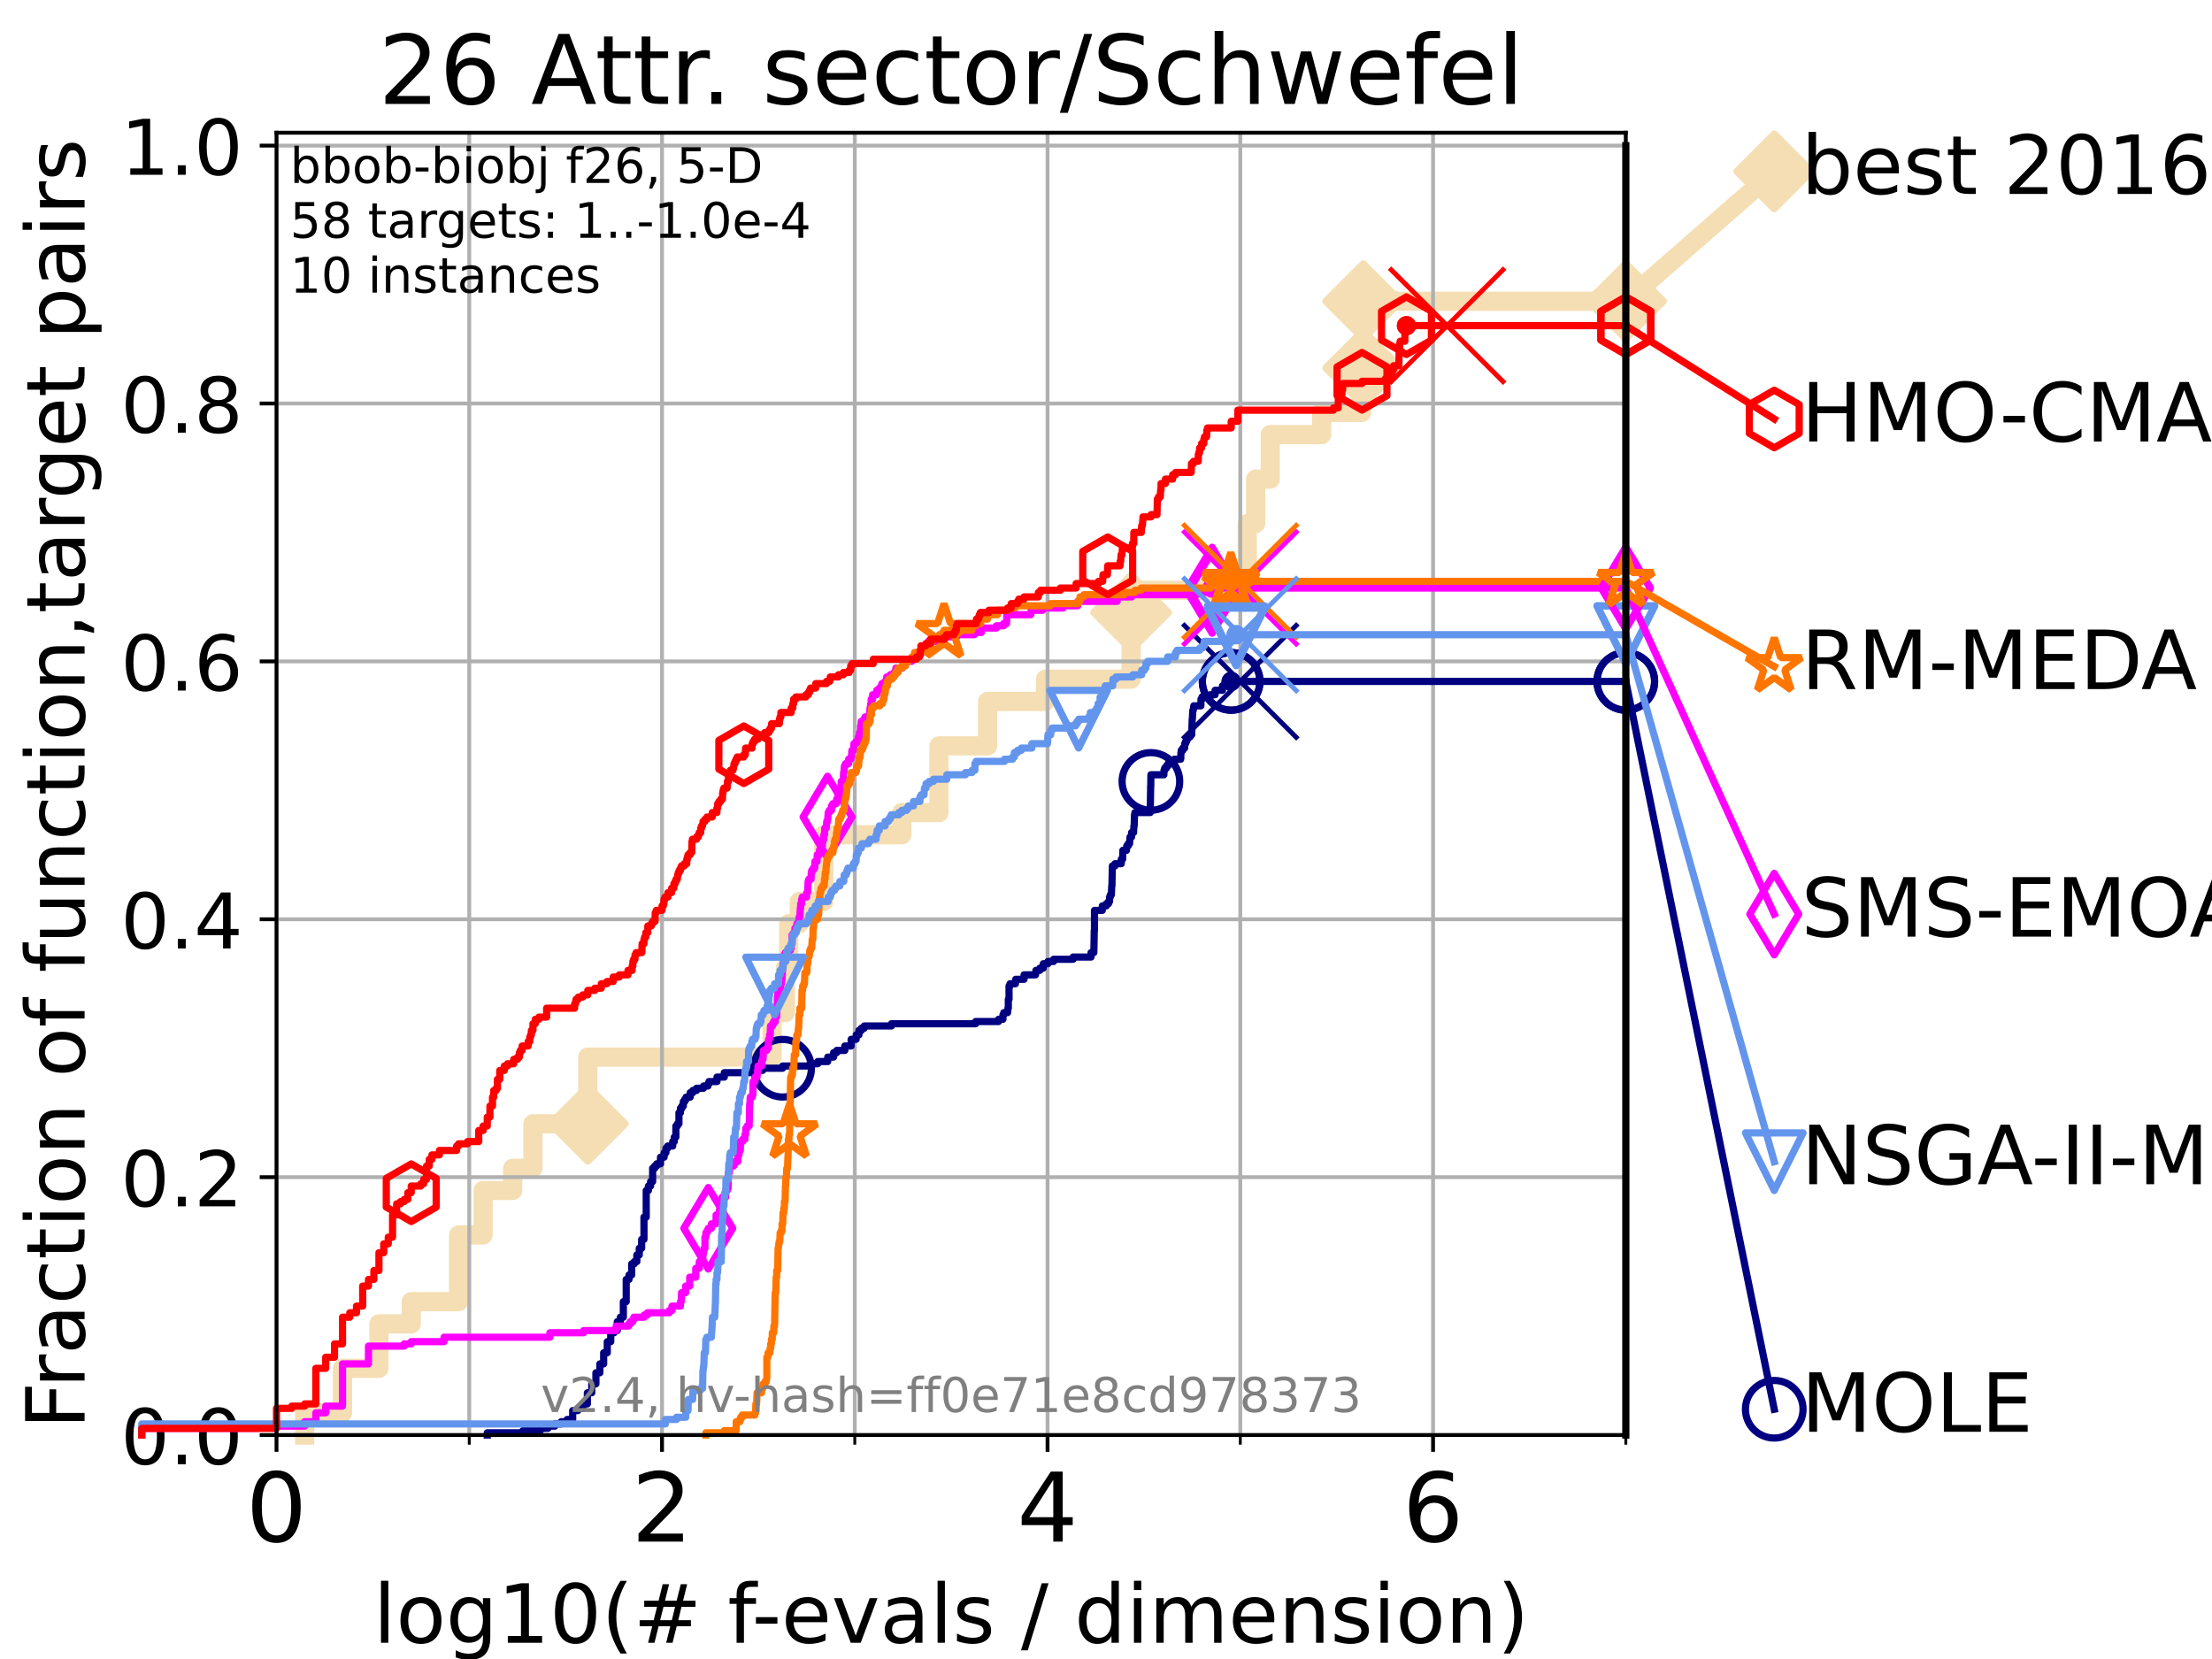 <?xml version="1.0" encoding="utf-8" standalone="no"?>
<!DOCTYPE svg PUBLIC "-//W3C//DTD SVG 1.1//EN"
  "http://www.w3.org/Graphics/SVG/1.1/DTD/svg11.dtd">
<!-- Created with matplotlib (https://matplotlib.org/) -->
<svg height="345.6pt" version="1.1" viewBox="0 0 460.8 345.6" width="460.8pt" xmlns="http://www.w3.org/2000/svg" xmlns:xlink="http://www.w3.org/1999/xlink">
 <defs>
  <style type="text/css">*{stroke-linecap:butt;stroke-linejoin:round;}</style>
 </defs>
 <g id="figure_1">
  <g id="patch_1">
   <path d="M 0 345.6 
L 460.8 345.6 
L 460.8 0 
L 0 0 
z
" style="fill:#ffffff;"/>
  </g>
  <g id="axes_1">
   <g id="patch_2">
    <path d="M 57.6 298.944 
L 338.688 298.944 
L 338.688 27.648 
L 57.6 27.648 
z
" style="fill:#ffffff;"/>
   </g>
   <g id="line2d_1">
    <path d="M 63.468 298.944 
L 63.468 294.313 
L 71.35 294.313 
L 71.35 285.05 
L 78.942 285.05 
L 78.942 275.788 
L 85.667 275.788 
L 85.667 271.157 
L 95.526 271.157 
L 95.526 257.263 
L 100.642 257.263 
L 100.642 248.001 
L 106.803 248.001 
L 106.803 243.37 
L 111.023 243.37 
L 111.023 234.107 
L 122.447 234.107 
L 122.447 220.214 
L 160.831 220.214 
L 160.831 210.951 
L 163.606 210.951 
L 163.606 201.689 
L 164.303 201.689 
L 164.303 192.426 
L 166.501 192.426 
L 166.501 187.795 
L 171.605 187.795 
L 171.605 173.901 
L 187.865 173.901 
L 187.865 169.27 
L 195.61 169.27 
L 195.61 155.377 
L 205.736 155.377 
L 205.736 146.114 
L 217.788 146.114 
L 217.788 141.483 
L 235.634 141.483 
L 235.634 127.589 
L 237.577 127.589 
L 237.577 122.958 
L 259.83 122.958 
L 259.83 109.065 
L 261.574 109.065 
L 261.574 99.802 
L 264.614 99.802 
L 264.614 90.54 
L 275.331 90.54 
L 275.331 85.909 
L 283.665 85.909 
L 283.665 76.646 
L 283.982 76.646 
L 283.982 62.753 
L 338.688 62.753 
" style="fill:none;stroke:#f5deb3;stroke-linecap:square;stroke-width:4;"/>
   </g>
   <g id="line2d_2">
    <defs>
     <path d="M -0 7.778 
L 7.778 0 
L 0 -7.778 
L -7.778 -0 
z
" id="m9e0a3d3c34" style="stroke:#f5deb3;stroke-linejoin:miter;stroke-width:1.5;"/>
    </defs>
    <g>
     <use style="fill:#f5deb3;stroke:#f5deb3;stroke-linejoin:miter;stroke-width:1.5;" x="122.447" xlink:href="#m9e0a3d3c34" y="234.107"/>
     <use style="fill:#f5deb3;stroke:#f5deb3;stroke-linejoin:miter;stroke-width:1.5;" x="235.634" xlink:href="#m9e0a3d3c34" y="127.589"/>
     <use style="fill:#f5deb3;stroke:#f5deb3;stroke-linejoin:miter;stroke-width:1.5;" x="283.982" xlink:href="#m9e0a3d3c34" y="76.646"/>
     <use style="fill:#f5deb3;stroke:#f5deb3;stroke-linejoin:miter;stroke-width:1.5;" x="283.982" xlink:href="#m9e0a3d3c34" y="62.753"/>
     <use style="fill:#f5deb3;stroke:#f5deb3;stroke-linejoin:miter;stroke-width:1.5;" x="338.688" xlink:href="#m9e0a3d3c34" y="62.753"/>
    </g>
   </g>
   <g id="line2d_3">
    <path style="fill:none;stroke:#f5deb3;stroke-linecap:square;stroke-width:4;"/>
    <g/>
   </g>
   <g id="line2d_4">
    <path d="M 338.688 62.753 
L 369.608 35.706 
" style="fill:none;stroke:#f5deb3;stroke-linecap:square;stroke-width:4;"/>
    <g>
     <use style="fill:#f5deb3;stroke:#f5deb3;stroke-linejoin:miter;stroke-width:1.5;" x="338.688" xlink:href="#m9e0a3d3c34" y="62.753"/>
     <use style="fill:#f5deb3;stroke:#f5deb3;stroke-linejoin:miter;stroke-width:1.5;" x="369.608" xlink:href="#m9e0a3d3c34" y="35.706"/>
    </g>
   </g>
   <g id="matplotlib.axis_1">
    <g id="xtick_1">
     <g id="line2d_5">
      <path clip-path="url(#p172e28e0fd)" d="M 57.6 298.944 
L 57.6 27.648 
" style="fill:none;stroke:#b0b0b0;stroke-linecap:square;stroke-width:0.8;"/>
     </g>
     <g id="line2d_6">
      <defs>
       <path d="M 0 0 
L 0 3.5 
" id="m471e4be3d2" style="stroke:#000000;stroke-width:0.8;"/>
      </defs>
      <g>
       <use style="stroke:#000000;stroke-width:0.8;" x="57.6" xlink:href="#m471e4be3d2" y="298.944"/>
      </g>
     </g>
     <g id="text_1">
      <!-- 0 -->
      <g transform="translate(51.237 321.141)scale(0.2 -0.2)">
       <defs>
        <path d="M 31.781 66.406 
Q 24.172 66.406 20.328 58.906 
Q 16.5 51.422 16.5 36.375 
Q 16.5 21.391 20.328 13.891 
Q 24.172 6.391 31.781 6.391 
Q 39.453 6.391 43.281 13.891 
Q 47.125 21.391 47.125 36.375 
Q 47.125 51.422 43.281 58.906 
Q 39.453 66.406 31.781 66.406 
z
M 31.781 74.219 
Q 44.047 74.219 50.516 64.516 
Q 56.984 54.828 56.984 36.375 
Q 56.984 17.969 50.516 8.266 
Q 44.047 -1.422 31.781 -1.422 
Q 19.531 -1.422 13.062 8.266 
Q 6.594 17.969 6.594 36.375 
Q 6.594 54.828 13.062 64.516 
Q 19.531 74.219 31.781 74.219 
z
" id="DejaVuSans-48"/>
       </defs>
       <use xlink:href="#DejaVuSans-48"/>
      </g>
     </g>
    </g>
    <g id="xtick_2">
     <g id="line2d_7">
      <path clip-path="url(#p172e28e0fd)" d="M 137.911 298.944 
L 137.911 27.648 
" style="fill:none;stroke:#b0b0b0;stroke-linecap:square;stroke-width:0.8;"/>
     </g>
     <g id="line2d_8">
      <g>
       <use style="stroke:#000000;stroke-width:0.8;" x="137.911" xlink:href="#m471e4be3d2" y="298.944"/>
      </g>
     </g>
     <g id="text_2">
      <!-- 2 -->
      <g transform="translate(131.548 321.141)scale(0.2 -0.2)">
       <defs>
        <path d="M 19.188 8.297 
L 53.609 8.297 
L 53.609 0 
L 7.328 0 
L 7.328 8.297 
Q 12.938 14.109 22.625 23.891 
Q 32.328 33.688 34.812 36.531 
Q 39.547 41.844 41.422 45.531 
Q 43.312 49.219 43.312 52.781 
Q 43.312 58.594 39.234 62.25 
Q 35.156 65.922 28.609 65.922 
Q 23.969 65.922 18.812 64.312 
Q 13.672 62.703 7.812 59.422 
L 7.812 69.391 
Q 13.766 71.781 18.938 73 
Q 24.125 74.219 28.422 74.219 
Q 39.75 74.219 46.484 68.547 
Q 53.219 62.891 53.219 53.422 
Q 53.219 48.922 51.531 44.891 
Q 49.859 40.875 45.406 35.406 
Q 44.188 33.984 37.641 27.219 
Q 31.109 20.453 19.188 8.297 
z
" id="DejaVuSans-50"/>
       </defs>
       <use xlink:href="#DejaVuSans-50"/>
      </g>
     </g>
    </g>
    <g id="xtick_3">
     <g id="line2d_9">
      <path clip-path="url(#p172e28e0fd)" d="M 218.222 298.944 
L 218.222 27.648 
" style="fill:none;stroke:#b0b0b0;stroke-linecap:square;stroke-width:0.8;"/>
     </g>
     <g id="line2d_10">
      <g>
       <use style="stroke:#000000;stroke-width:0.8;" x="218.222" xlink:href="#m471e4be3d2" y="298.944"/>
      </g>
     </g>
     <g id="text_3">
      <!-- 4 -->
      <g transform="translate(211.859 321.141)scale(0.2 -0.2)">
       <defs>
        <path d="M 37.797 64.312 
L 12.891 25.391 
L 37.797 25.391 
z
M 35.203 72.906 
L 47.609 72.906 
L 47.609 25.391 
L 58.016 25.391 
L 58.016 17.188 
L 47.609 17.188 
L 47.609 0 
L 37.797 0 
L 37.797 17.188 
L 4.891 17.188 
L 4.891 26.703 
z
" id="DejaVuSans-52"/>
       </defs>
       <use xlink:href="#DejaVuSans-52"/>
      </g>
     </g>
    </g>
    <g id="xtick_4">
     <g id="line2d_11">
      <path clip-path="url(#p172e28e0fd)" d="M 298.533 298.944 
L 298.533 27.648 
" style="fill:none;stroke:#b0b0b0;stroke-linecap:square;stroke-width:0.8;"/>
     </g>
     <g id="line2d_12">
      <g>
       <use style="stroke:#000000;stroke-width:0.8;" x="298.533" xlink:href="#m471e4be3d2" y="298.944"/>
      </g>
     </g>
     <g id="text_4">
      <!-- 6 -->
      <g transform="translate(292.17 321.141)scale(0.2 -0.2)">
       <defs>
        <path d="M 33.016 40.375 
Q 26.375 40.375 22.484 35.828 
Q 18.609 31.297 18.609 23.391 
Q 18.609 15.531 22.484 10.953 
Q 26.375 6.391 33.016 6.391 
Q 39.656 6.391 43.531 10.953 
Q 47.406 15.531 47.406 23.391 
Q 47.406 31.297 43.531 35.828 
Q 39.656 40.375 33.016 40.375 
z
M 52.594 71.297 
L 52.594 62.312 
Q 48.875 64.062 45.094 64.984 
Q 41.312 65.922 37.594 65.922 
Q 27.828 65.922 22.672 59.328 
Q 17.531 52.734 16.797 39.406 
Q 19.672 43.656 24.016 45.922 
Q 28.375 48.188 33.594 48.188 
Q 44.578 48.188 50.953 41.516 
Q 57.328 34.859 57.328 23.391 
Q 57.328 12.156 50.688 5.359 
Q 44.047 -1.422 33.016 -1.422 
Q 20.359 -1.422 13.672 8.266 
Q 6.984 17.969 6.984 36.375 
Q 6.984 53.656 15.188 63.938 
Q 23.391 74.219 37.203 74.219 
Q 40.922 74.219 44.703 73.484 
Q 48.484 72.75 52.594 71.297 
z
" id="DejaVuSans-54"/>
       </defs>
       <use xlink:href="#DejaVuSans-54"/>
      </g>
     </g>
    </g>
    <g id="xtick_5">
     <g id="line2d_13">
      <path clip-path="url(#p172e28e0fd)" d="M 97.755 298.944 
L 97.755 27.648 
" style="fill:none;stroke:#b0b0b0;stroke-linecap:square;stroke-width:0.8;"/>
     </g>
     <g id="line2d_14">
      <defs>
       <path d="M 0 0 
L 0 2 
" id="mfa28f42ebb" style="stroke:#000000;stroke-width:0.6;"/>
      </defs>
      <g>
       <use style="stroke:#000000;stroke-width:0.6;" x="97.755" xlink:href="#mfa28f42ebb" y="298.944"/>
      </g>
     </g>
    </g>
    <g id="xtick_6">
     <g id="line2d_15">
      <path clip-path="url(#p172e28e0fd)" d="M 178.066 298.944 
L 178.066 27.648 
" style="fill:none;stroke:#b0b0b0;stroke-linecap:square;stroke-width:0.8;"/>
     </g>
     <g id="line2d_16">
      <g>
       <use style="stroke:#000000;stroke-width:0.6;" x="178.066" xlink:href="#mfa28f42ebb" y="298.944"/>
      </g>
     </g>
    </g>
    <g id="xtick_7">
     <g id="line2d_17">
      <path clip-path="url(#p172e28e0fd)" d="M 258.377 298.944 
L 258.377 27.648 
" style="fill:none;stroke:#b0b0b0;stroke-linecap:square;stroke-width:0.8;"/>
     </g>
     <g id="line2d_18">
      <g>
       <use style="stroke:#000000;stroke-width:0.6;" x="258.377" xlink:href="#mfa28f42ebb" y="298.944"/>
      </g>
     </g>
    </g>
    <g id="xtick_8">
     <g id="line2d_19">
      <path clip-path="url(#p172e28e0fd)" d="M 338.688 298.944 
L 338.688 27.648 
" style="fill:none;stroke:#b0b0b0;stroke-linecap:square;stroke-width:0.8;"/>
     </g>
     <g id="line2d_20">
      <g>
       <use style="stroke:#000000;stroke-width:0.6;" x="338.688" xlink:href="#mfa28f42ebb" y="298.944"/>
      </g>
     </g>
    </g>
    <g id="text_5">
     <!-- log10(# f-evals / dimension) -->
     <g transform="translate(77.764 342.218)scale(0.17 -0.17)">
      <defs>
       <path d="M 9.422 75.984 
L 18.406 75.984 
L 18.406 0 
L 9.422 0 
z
" id="DejaVuSans-108"/>
       <path d="M 30.609 48.391 
Q 23.391 48.391 19.188 42.75 
Q 14.984 37.109 14.984 27.297 
Q 14.984 17.484 19.156 11.844 
Q 23.344 6.203 30.609 6.203 
Q 37.797 6.203 41.984 11.859 
Q 46.188 17.531 46.188 27.297 
Q 46.188 37.016 41.984 42.703 
Q 37.797 48.391 30.609 48.391 
z
M 30.609 56 
Q 42.328 56 49.016 48.375 
Q 55.719 40.766 55.719 27.297 
Q 55.719 13.875 49.016 6.219 
Q 42.328 -1.422 30.609 -1.422 
Q 18.844 -1.422 12.172 6.219 
Q 5.516 13.875 5.516 27.297 
Q 5.516 40.766 12.172 48.375 
Q 18.844 56 30.609 56 
z
" id="DejaVuSans-111"/>
       <path d="M 45.406 27.984 
Q 45.406 37.75 41.375 43.109 
Q 37.359 48.484 30.078 48.484 
Q 22.859 48.484 18.828 43.109 
Q 14.797 37.75 14.797 27.984 
Q 14.797 18.266 18.828 12.891 
Q 22.859 7.516 30.078 7.516 
Q 37.359 7.516 41.375 12.891 
Q 45.406 18.266 45.406 27.984 
z
M 54.391 6.781 
Q 54.391 -7.172 48.188 -13.984 
Q 42 -20.797 29.203 -20.797 
Q 24.469 -20.797 20.266 -20.094 
Q 16.062 -19.391 12.109 -17.922 
L 12.109 -9.188 
Q 16.062 -11.328 19.922 -12.344 
Q 23.781 -13.375 27.781 -13.375 
Q 36.625 -13.375 41.016 -8.766 
Q 45.406 -4.156 45.406 5.172 
L 45.406 9.625 
Q 42.625 4.781 38.281 2.391 
Q 33.938 0 27.875 0 
Q 17.828 0 11.672 7.656 
Q 5.516 15.328 5.516 27.984 
Q 5.516 40.672 11.672 48.328 
Q 17.828 56 27.875 56 
Q 33.938 56 38.281 53.609 
Q 42.625 51.219 45.406 46.391 
L 45.406 54.688 
L 54.391 54.688 
z
" id="DejaVuSans-103"/>
       <path d="M 12.406 8.297 
L 28.516 8.297 
L 28.516 63.922 
L 10.984 60.406 
L 10.984 69.391 
L 28.422 72.906 
L 38.281 72.906 
L 38.281 8.297 
L 54.391 8.297 
L 54.391 0 
L 12.406 0 
z
" id="DejaVuSans-49"/>
       <path d="M 31 75.875 
Q 24.469 64.656 21.281 53.656 
Q 18.109 42.672 18.109 31.391 
Q 18.109 20.125 21.312 9.062 
Q 24.516 -2 31 -13.188 
L 23.188 -13.188 
Q 15.875 -1.703 12.234 9.375 
Q 8.594 20.453 8.594 31.391 
Q 8.594 42.281 12.203 53.312 
Q 15.828 64.359 23.188 75.875 
z
" id="DejaVuSans-40"/>
       <path d="M 51.125 44 
L 36.922 44 
L 32.812 27.688 
L 47.125 27.688 
z
M 43.797 71.781 
L 38.719 51.516 
L 52.984 51.516 
L 58.109 71.781 
L 65.922 71.781 
L 60.891 51.516 
L 76.125 51.516 
L 76.125 44 
L 58.984 44 
L 54.984 27.688 
L 70.516 27.688 
L 70.516 20.219 
L 53.078 20.219 
L 48 0 
L 40.188 0 
L 45.219 20.219 
L 30.906 20.219 
L 25.875 0 
L 18.016 0 
L 23.094 20.219 
L 7.719 20.219 
L 7.719 27.688 
L 24.906 27.688 
L 29 44 
L 13.281 44 
L 13.281 51.516 
L 30.906 51.516 
L 35.891 71.781 
z
" id="DejaVuSans-35"/>
       <path id="DejaVuSans-32"/>
       <path d="M 37.109 75.984 
L 37.109 68.5 
L 28.516 68.5 
Q 23.688 68.5 21.797 66.547 
Q 19.922 64.594 19.922 59.516 
L 19.922 54.688 
L 34.719 54.688 
L 34.719 47.703 
L 19.922 47.703 
L 19.922 0 
L 10.891 0 
L 10.891 47.703 
L 2.297 47.703 
L 2.297 54.688 
L 10.891 54.688 
L 10.891 58.5 
Q 10.891 67.625 15.141 71.797 
Q 19.391 75.984 28.609 75.984 
z
" id="DejaVuSans-102"/>
       <path d="M 4.891 31.391 
L 31.203 31.391 
L 31.203 23.391 
L 4.891 23.391 
z
" id="DejaVuSans-45"/>
       <path d="M 56.203 29.594 
L 56.203 25.203 
L 14.891 25.203 
Q 15.484 15.922 20.484 11.062 
Q 25.484 6.203 34.422 6.203 
Q 39.594 6.203 44.453 7.469 
Q 49.312 8.734 54.109 11.281 
L 54.109 2.781 
Q 49.266 0.734 44.188 -0.344 
Q 39.109 -1.422 33.891 -1.422 
Q 20.797 -1.422 13.156 6.188 
Q 5.516 13.812 5.516 26.812 
Q 5.516 40.234 12.766 48.109 
Q 20.016 56 32.328 56 
Q 43.359 56 49.781 48.891 
Q 56.203 41.797 56.203 29.594 
z
M 47.219 32.234 
Q 47.125 39.594 43.094 43.984 
Q 39.062 48.391 32.422 48.391 
Q 24.906 48.391 20.391 44.141 
Q 15.875 39.891 15.188 32.172 
z
" id="DejaVuSans-101"/>
       <path d="M 2.984 54.688 
L 12.5 54.688 
L 29.594 8.797 
L 46.688 54.688 
L 56.203 54.688 
L 35.688 0 
L 23.484 0 
z
" id="DejaVuSans-118"/>
       <path d="M 34.281 27.484 
Q 23.391 27.484 19.188 25 
Q 14.984 22.516 14.984 16.5 
Q 14.984 11.719 18.141 8.906 
Q 21.297 6.109 26.703 6.109 
Q 34.188 6.109 38.703 11.406 
Q 43.219 16.703 43.219 25.484 
L 43.219 27.484 
z
M 52.203 31.203 
L 52.203 0 
L 43.219 0 
L 43.219 8.297 
Q 40.141 3.328 35.547 0.953 
Q 30.953 -1.422 24.312 -1.422 
Q 15.922 -1.422 10.953 3.297 
Q 6 8.016 6 15.922 
Q 6 25.141 12.172 29.828 
Q 18.359 34.516 30.609 34.516 
L 43.219 34.516 
L 43.219 35.406 
Q 43.219 41.609 39.141 45 
Q 35.062 48.391 27.688 48.391 
Q 23 48.391 18.547 47.266 
Q 14.109 46.141 10.016 43.891 
L 10.016 52.203 
Q 14.938 54.109 19.578 55.047 
Q 24.219 56 28.609 56 
Q 40.484 56 46.344 49.844 
Q 52.203 43.703 52.203 31.203 
z
" id="DejaVuSans-97"/>
       <path d="M 44.281 53.078 
L 44.281 44.578 
Q 40.484 46.531 36.375 47.5 
Q 32.281 48.484 27.875 48.484 
Q 21.188 48.484 17.844 46.438 
Q 14.5 44.391 14.5 40.281 
Q 14.5 37.156 16.891 35.375 
Q 19.281 33.594 26.516 31.984 
L 29.594 31.297 
Q 39.156 29.25 43.188 25.516 
Q 47.219 21.781 47.219 15.094 
Q 47.219 7.469 41.188 3.016 
Q 35.156 -1.422 24.609 -1.422 
Q 20.219 -1.422 15.453 -0.562 
Q 10.688 0.297 5.422 2 
L 5.422 11.281 
Q 10.406 8.688 15.234 7.391 
Q 20.062 6.109 24.812 6.109 
Q 31.156 6.109 34.562 8.281 
Q 37.984 10.453 37.984 14.406 
Q 37.984 18.062 35.516 20.016 
Q 33.062 21.969 24.703 23.781 
L 21.578 24.516 
Q 13.234 26.266 9.516 29.906 
Q 5.812 33.547 5.812 39.891 
Q 5.812 47.609 11.281 51.797 
Q 16.75 56 26.812 56 
Q 31.781 56 36.172 55.266 
Q 40.578 54.547 44.281 53.078 
z
" id="DejaVuSans-115"/>
       <path d="M 25.391 72.906 
L 33.688 72.906 
L 8.297 -9.281 
L 0 -9.281 
z
" id="DejaVuSans-47"/>
       <path d="M 45.406 46.391 
L 45.406 75.984 
L 54.391 75.984 
L 54.391 0 
L 45.406 0 
L 45.406 8.203 
Q 42.578 3.328 38.25 0.953 
Q 33.938 -1.422 27.875 -1.422 
Q 17.969 -1.422 11.734 6.484 
Q 5.516 14.406 5.516 27.297 
Q 5.516 40.188 11.734 48.094 
Q 17.969 56 27.875 56 
Q 33.938 56 38.25 53.625 
Q 42.578 51.266 45.406 46.391 
z
M 14.797 27.297 
Q 14.797 17.391 18.875 11.75 
Q 22.953 6.109 30.078 6.109 
Q 37.203 6.109 41.297 11.75 
Q 45.406 17.391 45.406 27.297 
Q 45.406 37.203 41.297 42.844 
Q 37.203 48.484 30.078 48.484 
Q 22.953 48.484 18.875 42.844 
Q 14.797 37.203 14.797 27.297 
z
" id="DejaVuSans-100"/>
       <path d="M 9.422 54.688 
L 18.406 54.688 
L 18.406 0 
L 9.422 0 
z
M 9.422 75.984 
L 18.406 75.984 
L 18.406 64.594 
L 9.422 64.594 
z
" id="DejaVuSans-105"/>
       <path d="M 52 44.188 
Q 55.375 50.25 60.062 53.125 
Q 64.75 56 71.094 56 
Q 79.641 56 84.281 50.016 
Q 88.922 44.047 88.922 33.016 
L 88.922 0 
L 79.891 0 
L 79.891 32.719 
Q 79.891 40.578 77.094 44.375 
Q 74.312 48.188 68.609 48.188 
Q 61.625 48.188 57.562 43.547 
Q 53.516 38.922 53.516 30.906 
L 53.516 0 
L 44.484 0 
L 44.484 32.719 
Q 44.484 40.625 41.703 44.406 
Q 38.922 48.188 33.109 48.188 
Q 26.219 48.188 22.156 43.531 
Q 18.109 38.875 18.109 30.906 
L 18.109 0 
L 9.078 0 
L 9.078 54.688 
L 18.109 54.688 
L 18.109 46.188 
Q 21.188 51.219 25.484 53.609 
Q 29.781 56 35.688 56 
Q 41.656 56 45.828 52.969 
Q 50 49.953 52 44.188 
z
" id="DejaVuSans-109"/>
       <path d="M 54.891 33.016 
L 54.891 0 
L 45.906 0 
L 45.906 32.719 
Q 45.906 40.484 42.875 44.328 
Q 39.844 48.188 33.797 48.188 
Q 26.516 48.188 22.312 43.547 
Q 18.109 38.922 18.109 30.906 
L 18.109 0 
L 9.078 0 
L 9.078 54.688 
L 18.109 54.688 
L 18.109 46.188 
Q 21.344 51.125 25.703 53.562 
Q 30.078 56 35.797 56 
Q 45.219 56 50.047 50.172 
Q 54.891 44.344 54.891 33.016 
z
" id="DejaVuSans-110"/>
       <path d="M 8.016 75.875 
L 15.828 75.875 
Q 23.141 64.359 26.781 53.312 
Q 30.422 42.281 30.422 31.391 
Q 30.422 20.453 26.781 9.375 
Q 23.141 -1.703 15.828 -13.188 
L 8.016 -13.188 
Q 14.5 -2 17.703 9.062 
Q 20.906 20.125 20.906 31.391 
Q 20.906 42.672 17.703 53.656 
Q 14.5 64.656 8.016 75.875 
z
" id="DejaVuSans-41"/>
      </defs>
      <use xlink:href="#DejaVuSans-108"/>
      <use x="27.783" xlink:href="#DejaVuSans-111"/>
      <use x="88.965" xlink:href="#DejaVuSans-103"/>
      <use x="152.441" xlink:href="#DejaVuSans-49"/>
      <use x="216.064" xlink:href="#DejaVuSans-48"/>
      <use x="279.688" xlink:href="#DejaVuSans-40"/>
      <use x="318.701" xlink:href="#DejaVuSans-35"/>
      <use x="402.49" xlink:href="#DejaVuSans-32"/>
      <use x="434.277" xlink:href="#DejaVuSans-102"/>
      <use x="463.982" xlink:href="#DejaVuSans-45"/>
      <use x="500.066" xlink:href="#DejaVuSans-101"/>
      <use x="561.59" xlink:href="#DejaVuSans-118"/>
      <use x="620.77" xlink:href="#DejaVuSans-97"/>
      <use x="682.049" xlink:href="#DejaVuSans-108"/>
      <use x="709.832" xlink:href="#DejaVuSans-115"/>
      <use x="761.932" xlink:href="#DejaVuSans-32"/>
      <use x="793.719" xlink:href="#DejaVuSans-47"/>
      <use x="827.41" xlink:href="#DejaVuSans-32"/>
      <use x="859.197" xlink:href="#DejaVuSans-100"/>
      <use x="922.674" xlink:href="#DejaVuSans-105"/>
      <use x="950.457" xlink:href="#DejaVuSans-109"/>
      <use x="1047.869" xlink:href="#DejaVuSans-101"/>
      <use x="1109.393" xlink:href="#DejaVuSans-110"/>
      <use x="1172.771" xlink:href="#DejaVuSans-115"/>
      <use x="1224.871" xlink:href="#DejaVuSans-105"/>
      <use x="1252.654" xlink:href="#DejaVuSans-111"/>
      <use x="1313.836" xlink:href="#DejaVuSans-110"/>
      <use x="1377.215" xlink:href="#DejaVuSans-41"/>
     </g>
    </g>
   </g>
   <g id="matplotlib.axis_2">
    <g id="ytick_1">
     <g id="line2d_21">
      <path clip-path="url(#p172e28e0fd)" d="M 57.6 298.944 
L 338.688 298.944 
" style="fill:none;stroke:#b0b0b0;stroke-linecap:square;stroke-width:0.8;"/>
     </g>
     <g id="line2d_22">
      <defs>
       <path d="M 0 0 
L -3.5 0 
" id="md18a122b43" style="stroke:#000000;stroke-width:0.8;"/>
      </defs>
      <g>
       <use style="stroke:#000000;stroke-width:0.8;" x="57.6" xlink:href="#md18a122b43" y="298.944"/>
      </g>
     </g>
     <g id="text_6">
      <!-- 0.0 -->
      <g transform="translate(25.155 305.023)scale(0.16 -0.16)">
       <defs>
        <path d="M 10.688 12.406 
L 21 12.406 
L 21 0 
L 10.688 0 
z
" id="DejaVuSans-46"/>
       </defs>
       <use xlink:href="#DejaVuSans-48"/>
       <use x="63.623" xlink:href="#DejaVuSans-46"/>
       <use x="95.41" xlink:href="#DejaVuSans-48"/>
      </g>
     </g>
    </g>
    <g id="ytick_2">
     <g id="line2d_23">
      <path clip-path="url(#p172e28e0fd)" d="M 57.6 245.222 
L 338.688 245.222 
" style="fill:none;stroke:#b0b0b0;stroke-linecap:square;stroke-width:0.8;"/>
     </g>
     <g id="line2d_24">
      <g>
       <use style="stroke:#000000;stroke-width:0.8;" x="57.6" xlink:href="#md18a122b43" y="245.222"/>
      </g>
     </g>
     <g id="text_7">
      <!-- 0.2 -->
      <g transform="translate(25.155 251.301)scale(0.16 -0.16)">
       <use xlink:href="#DejaVuSans-48"/>
       <use x="63.623" xlink:href="#DejaVuSans-46"/>
       <use x="95.41" xlink:href="#DejaVuSans-50"/>
      </g>
     </g>
    </g>
    <g id="ytick_3">
     <g id="line2d_25">
      <path clip-path="url(#p172e28e0fd)" d="M 57.6 191.5 
L 338.688 191.5 
" style="fill:none;stroke:#b0b0b0;stroke-linecap:square;stroke-width:0.8;"/>
     </g>
     <g id="line2d_26">
      <g>
       <use style="stroke:#000000;stroke-width:0.8;" x="57.6" xlink:href="#md18a122b43" y="191.5"/>
      </g>
     </g>
     <g id="text_8">
      <!-- 0.4 -->
      <g transform="translate(25.155 197.579)scale(0.16 -0.16)">
       <use xlink:href="#DejaVuSans-48"/>
       <use x="63.623" xlink:href="#DejaVuSans-46"/>
       <use x="95.41" xlink:href="#DejaVuSans-52"/>
      </g>
     </g>
    </g>
    <g id="ytick_4">
     <g id="line2d_27">
      <path clip-path="url(#p172e28e0fd)" d="M 57.6 137.778 
L 338.688 137.778 
" style="fill:none;stroke:#b0b0b0;stroke-linecap:square;stroke-width:0.8;"/>
     </g>
     <g id="line2d_28">
      <g>
       <use style="stroke:#000000;stroke-width:0.8;" x="57.6" xlink:href="#md18a122b43" y="137.778"/>
      </g>
     </g>
     <g id="text_9">
      <!-- 0.6 -->
      <g transform="translate(25.155 143.857)scale(0.16 -0.16)">
       <use xlink:href="#DejaVuSans-48"/>
       <use x="63.623" xlink:href="#DejaVuSans-46"/>
       <use x="95.41" xlink:href="#DejaVuSans-54"/>
      </g>
     </g>
    </g>
    <g id="ytick_5">
     <g id="line2d_29">
      <path clip-path="url(#p172e28e0fd)" d="M 57.6 84.056 
L 338.688 84.056 
" style="fill:none;stroke:#b0b0b0;stroke-linecap:square;stroke-width:0.8;"/>
     </g>
     <g id="line2d_30">
      <g>
       <use style="stroke:#000000;stroke-width:0.8;" x="57.6" xlink:href="#md18a122b43" y="84.056"/>
      </g>
     </g>
     <g id="text_10">
      <!-- 0.8 -->
      <g transform="translate(25.155 90.135)scale(0.16 -0.16)">
       <defs>
        <path d="M 31.781 34.625 
Q 24.75 34.625 20.719 30.859 
Q 16.703 27.094 16.703 20.516 
Q 16.703 13.922 20.719 10.156 
Q 24.75 6.391 31.781 6.391 
Q 38.812 6.391 42.859 10.172 
Q 46.922 13.969 46.922 20.516 
Q 46.922 27.094 42.891 30.859 
Q 38.875 34.625 31.781 34.625 
z
M 21.922 38.812 
Q 15.578 40.375 12.031 44.719 
Q 8.5 49.078 8.5 55.328 
Q 8.5 64.062 14.719 69.141 
Q 20.953 74.219 31.781 74.219 
Q 42.672 74.219 48.875 69.141 
Q 55.078 64.062 55.078 55.328 
Q 55.078 49.078 51.531 44.719 
Q 48 40.375 41.703 38.812 
Q 48.828 37.156 52.797 32.312 
Q 56.781 27.484 56.781 20.516 
Q 56.781 9.906 50.312 4.234 
Q 43.844 -1.422 31.781 -1.422 
Q 19.734 -1.422 13.25 4.234 
Q 6.781 9.906 6.781 20.516 
Q 6.781 27.484 10.781 32.312 
Q 14.797 37.156 21.922 38.812 
z
M 18.312 54.391 
Q 18.312 48.734 21.844 45.562 
Q 25.391 42.391 31.781 42.391 
Q 38.141 42.391 41.719 45.562 
Q 45.312 48.734 45.312 54.391 
Q 45.312 60.062 41.719 63.234 
Q 38.141 66.406 31.781 66.406 
Q 25.391 66.406 21.844 63.234 
Q 18.312 60.062 18.312 54.391 
z
" id="DejaVuSans-56"/>
       </defs>
       <use xlink:href="#DejaVuSans-48"/>
       <use x="63.623" xlink:href="#DejaVuSans-46"/>
       <use x="95.41" xlink:href="#DejaVuSans-56"/>
      </g>
     </g>
    </g>
    <g id="ytick_6">
     <g id="line2d_31">
      <path clip-path="url(#p172e28e0fd)" d="M 57.6 30.334 
L 338.688 30.334 
" style="fill:none;stroke:#b0b0b0;stroke-linecap:square;stroke-width:0.8;"/>
     </g>
     <g id="line2d_32">
      <g>
       <use style="stroke:#000000;stroke-width:0.8;" x="57.6" xlink:href="#md18a122b43" y="30.334"/>
      </g>
     </g>
     <g id="text_11">
      <!-- 1.0 -->
      <g transform="translate(25.155 36.413)scale(0.16 -0.16)">
       <use xlink:href="#DejaVuSans-49"/>
       <use x="63.623" xlink:href="#DejaVuSans-46"/>
       <use x="95.41" xlink:href="#DejaVuSans-48"/>
      </g>
     </g>
    </g>
    <g id="text_12">
     <!-- Fraction of function,target pairs -->
     <g transform="translate(17.62 297.681)rotate(-90)scale(0.17 -0.17)">
      <defs>
       <path d="M 9.812 72.906 
L 51.703 72.906 
L 51.703 64.594 
L 19.672 64.594 
L 19.672 43.109 
L 48.578 43.109 
L 48.578 34.812 
L 19.672 34.812 
L 19.672 0 
L 9.812 0 
z
" id="DejaVuSans-70"/>
       <path d="M 41.109 46.297 
Q 39.594 47.172 37.812 47.578 
Q 36.031 48 33.891 48 
Q 26.266 48 22.188 43.047 
Q 18.109 38.094 18.109 28.812 
L 18.109 0 
L 9.078 0 
L 9.078 54.688 
L 18.109 54.688 
L 18.109 46.188 
Q 20.953 51.172 25.484 53.578 
Q 30.031 56 36.531 56 
Q 37.453 56 38.578 55.875 
Q 39.703 55.766 41.062 55.516 
z
" id="DejaVuSans-114"/>
       <path d="M 48.781 52.594 
L 48.781 44.188 
Q 44.969 46.297 41.141 47.344 
Q 37.312 48.391 33.406 48.391 
Q 24.656 48.391 19.812 42.844 
Q 14.984 37.312 14.984 27.297 
Q 14.984 17.281 19.812 11.734 
Q 24.656 6.203 33.406 6.203 
Q 37.312 6.203 41.141 7.25 
Q 44.969 8.297 48.781 10.406 
L 48.781 2.094 
Q 45.016 0.344 40.984 -0.531 
Q 36.969 -1.422 32.422 -1.422 
Q 20.062 -1.422 12.781 6.344 
Q 5.516 14.109 5.516 27.297 
Q 5.516 40.672 12.859 48.328 
Q 20.219 56 33.016 56 
Q 37.156 56 41.109 55.141 
Q 45.062 54.297 48.781 52.594 
z
" id="DejaVuSans-99"/>
       <path d="M 18.312 70.219 
L 18.312 54.688 
L 36.812 54.688 
L 36.812 47.703 
L 18.312 47.703 
L 18.312 18.016 
Q 18.312 11.328 20.141 9.422 
Q 21.969 7.516 27.594 7.516 
L 36.812 7.516 
L 36.812 0 
L 27.594 0 
Q 17.188 0 13.234 3.875 
Q 9.281 7.766 9.281 18.016 
L 9.281 47.703 
L 2.688 47.703 
L 2.688 54.688 
L 9.281 54.688 
L 9.281 70.219 
z
" id="DejaVuSans-116"/>
       <path d="M 8.5 21.578 
L 8.5 54.688 
L 17.484 54.688 
L 17.484 21.922 
Q 17.484 14.156 20.5 10.266 
Q 23.531 6.391 29.594 6.391 
Q 36.859 6.391 41.078 11.031 
Q 45.312 15.672 45.312 23.688 
L 45.312 54.688 
L 54.297 54.688 
L 54.297 0 
L 45.312 0 
L 45.312 8.406 
Q 42.047 3.422 37.719 1 
Q 33.406 -1.422 27.688 -1.422 
Q 18.266 -1.422 13.375 4.438 
Q 8.5 10.297 8.5 21.578 
z
M 31.109 56 
z
" id="DejaVuSans-117"/>
       <path d="M 11.719 12.406 
L 22.016 12.406 
L 22.016 4 
L 14.016 -11.625 
L 7.719 -11.625 
L 11.719 4 
z
" id="DejaVuSans-44"/>
       <path d="M 18.109 8.203 
L 18.109 -20.797 
L 9.078 -20.797 
L 9.078 54.688 
L 18.109 54.688 
L 18.109 46.391 
Q 20.953 51.266 25.266 53.625 
Q 29.594 56 35.594 56 
Q 45.562 56 51.781 48.094 
Q 58.016 40.188 58.016 27.297 
Q 58.016 14.406 51.781 6.484 
Q 45.562 -1.422 35.594 -1.422 
Q 29.594 -1.422 25.266 0.953 
Q 20.953 3.328 18.109 8.203 
z
M 48.688 27.297 
Q 48.688 37.203 44.609 42.844 
Q 40.531 48.484 33.406 48.484 
Q 26.266 48.484 22.188 42.844 
Q 18.109 37.203 18.109 27.297 
Q 18.109 17.391 22.188 11.75 
Q 26.266 6.109 33.406 6.109 
Q 40.531 6.109 44.609 11.75 
Q 48.688 17.391 48.688 27.297 
z
" id="DejaVuSans-112"/>
      </defs>
      <use xlink:href="#DejaVuSans-70"/>
      <use x="50.27" xlink:href="#DejaVuSans-114"/>
      <use x="91.383" xlink:href="#DejaVuSans-97"/>
      <use x="152.662" xlink:href="#DejaVuSans-99"/>
      <use x="207.643" xlink:href="#DejaVuSans-116"/>
      <use x="246.852" xlink:href="#DejaVuSans-105"/>
      <use x="274.635" xlink:href="#DejaVuSans-111"/>
      <use x="335.816" xlink:href="#DejaVuSans-110"/>
      <use x="399.195" xlink:href="#DejaVuSans-32"/>
      <use x="430.982" xlink:href="#DejaVuSans-111"/>
      <use x="492.164" xlink:href="#DejaVuSans-102"/>
      <use x="527.369" xlink:href="#DejaVuSans-32"/>
      <use x="559.156" xlink:href="#DejaVuSans-102"/>
      <use x="594.361" xlink:href="#DejaVuSans-117"/>
      <use x="657.74" xlink:href="#DejaVuSans-110"/>
      <use x="721.119" xlink:href="#DejaVuSans-99"/>
      <use x="776.1" xlink:href="#DejaVuSans-116"/>
      <use x="815.309" xlink:href="#DejaVuSans-105"/>
      <use x="843.092" xlink:href="#DejaVuSans-111"/>
      <use x="904.273" xlink:href="#DejaVuSans-110"/>
      <use x="967.652" xlink:href="#DejaVuSans-44"/>
      <use x="999.439" xlink:href="#DejaVuSans-116"/>
      <use x="1038.648" xlink:href="#DejaVuSans-97"/>
      <use x="1099.928" xlink:href="#DejaVuSans-114"/>
      <use x="1139.291" xlink:href="#DejaVuSans-103"/>
      <use x="1202.768" xlink:href="#DejaVuSans-101"/>
      <use x="1264.291" xlink:href="#DejaVuSans-116"/>
      <use x="1303.5" xlink:href="#DejaVuSans-32"/>
      <use x="1335.287" xlink:href="#DejaVuSans-112"/>
      <use x="1398.764" xlink:href="#DejaVuSans-97"/>
      <use x="1460.043" xlink:href="#DejaVuSans-105"/>
      <use x="1487.826" xlink:href="#DejaVuSans-114"/>
      <use x="1528.939" xlink:href="#DejaVuSans-115"/>
     </g>
    </g>
   </g>
   <g id="line2d_33">
    <defs>
     <path d="M 0 1.5 
C 0.398 1.5 0.779 1.342 1.061 1.061 
C 1.342 0.779 1.5 0.398 1.5 0 
C 1.5 -0.398 1.342 -0.779 1.061 -1.061 
C 0.779 -1.342 0.398 -1.5 0 -1.5 
C -0.398 -1.5 -0.779 -1.342 -1.061 -1.061 
C -1.342 -0.779 -1.5 -0.398 -1.5 0 
C -1.5 0.398 -1.342 0.779 -1.061 1.061 
C -0.779 1.342 -0.398 1.5 0 1.5 
z
" id="m2e46486abe" style="stroke:#f5deb3;"/>
    </defs>
    <g>
     <use style="fill:#f5deb3;stroke:#f5deb3;" x="283.982" xlink:href="#m2e46486abe" y="62.753"/>
     <use style="fill:#f5deb3;stroke:#f5deb3;" x="283.982" xlink:href="#m2e46486abe" y="62.753"/>
    </g>
   </g>
   <g id="line2d_34">
    <defs>
     <path d="M 0 1.5 
C 0.398 1.5 0.779 1.342 1.061 1.061 
C 1.342 0.779 1.5 0.398 1.5 0 
C 1.5 -0.398 1.342 -0.779 1.061 -1.061 
C 0.779 -1.342 0.398 -1.5 0 -1.5 
C -0.398 -1.5 -0.779 -1.342 -1.061 -1.061 
C -1.342 -0.779 -1.5 -0.398 -1.5 0 
C -1.5 0.398 -1.342 0.779 -1.061 1.061 
C -0.779 1.342 -0.398 1.5 0 1.5 
z
" id="m2b2c388229" style="stroke:#000080;"/>
    </defs>
    <g>
     <use style="fill:#000080;stroke:#000080;" x="256.469" xlink:href="#m2b2c388229" y="141.946"/>
     <use style="fill:#000080;stroke:#000080;" x="256.469" xlink:href="#m2b2c388229" y="141.946"/>
    </g>
   </g>
   <g id="line2d_35">
    <path d="M 101.507 298.944 
L 101.507 298.481 
L 108.949 298.481 
L 108.949 298.018 
L 112.581 298.018 
L 112.581 297.555 
L 114.148 297.555 
L 114.148 297.092 
L 115.586 297.092 
L 115.586 296.628 
L 116.914 296.628 
L 116.914 296.165 
L 118.149 296.165 
L 118.149 295.702 
L 119.301 295.702 
L 119.301 293.85 
L 120.382 293.85 
L 120.382 293.387 
L 121.4 293.387 
L 121.4 292.46 
L 122.362 292.46 
L 122.362 290.145 
L 123.274 290.145 
L 123.274 288.292 
L 124.14 288.292 
L 124.14 285.977 
L 124.965 285.977 
L 124.965 284.124 
L 125.753 284.124 
L 125.753 281.809 
L 126.507 281.809 
L 126.507 279.493 
L 127.229 279.493 
L 127.229 277.64 
L 127.923 277.64 
L 127.923 277.177 
L 128.591 277.177 
L 128.591 275.325 
L 129.233 275.325 
L 129.233 274.399 
L 129.853 274.399 
L 129.853 271.157 
L 130.452 271.157 
L 130.452 266.526 
L 131.031 266.526 
L 131.031 265.599 
L 131.591 265.599 
L 131.591 263.284 
L 132.133 263.284 
L 132.133 262.821 
L 132.66 262.821 
L 132.66 261.431 
L 133.171 261.431 
L 133.171 260.042 
L 133.667 260.042 
L 133.667 258.189 
L 134.15 258.189 
L 134.15 253.558 
L 134.619 253.558 
L 134.619 248.001 
L 135.077 248.001 
L 135.077 247.075 
L 135.522 247.075 
L 135.522 246.148 
L 135.957 246.148 
L 135.957 243.37 
L 136.381 243.37 
L 136.381 242.906 
L 136.795 242.906 
L 136.795 242.443 
L 137.594 242.443 
L 137.594 241.054 
L 138.358 241.054 
L 138.358 240.128 
L 138.728 240.128 
L 138.728 239.201 
L 139.091 239.201 
L 139.091 238.738 
L 140.135 238.738 
L 140.135 237.812 
L 140.469 237.812 
L 140.469 236.886 
L 140.797 236.886 
L 140.797 234.57 
L 141.119 234.57 
L 141.119 234.107 
L 141.436 234.107 
L 141.436 231.792 
L 141.746 231.792 
L 141.746 230.865 
L 142.052 230.865 
L 142.052 230.402 
L 142.352 230.402 
L 142.352 229.476 
L 142.647 229.476 
L 142.647 229.013 
L 142.937 229.013 
L 142.937 228.55 
L 143.779 228.55 
L 143.779 227.623 
L 144.318 227.623 
L 144.318 227.16 
L 145.098 227.16 
L 145.098 226.697 
L 146.559 226.697 
L 146.559 226.234 
L 147.47 226.234 
L 147.47 225.771 
L 147.69 225.771 
L 147.69 225.308 
L 149.359 225.308 
L 149.359 224.382 
L 150.883 224.382 
L 150.883 223.455 
L 156.634 223.455 
L 156.634 222.992 
L 158.848 222.992 
L 158.848 222.529 
L 163.029 222.529 
L 163.029 222.066 
L 168.71 222.066 
L 168.71 221.603 
L 170.349 221.603 
L 170.349 221.14 
L 172.434 221.14 
L 172.434 220.214 
L 173.653 220.214 
L 173.653 219.287 
L 174.301 219.287 
L 174.301 218.824 
L 175.991 218.824 
L 175.991 217.898 
L 177.311 217.898 
L 177.311 216.509 
L 178.357 216.509 
L 178.357 215.582 
L 178.93 215.582 
L 178.93 214.656 
L 179.444 214.656 
L 179.444 214.193 
L 180.046 214.193 
L 180.046 213.73 
L 185.711 213.73 
L 185.711 213.267 
L 203.245 213.267 
L 203.245 212.804 
L 208.014 212.804 
L 208.014 212.34 
L 208.927 212.34 
L 208.927 211.414 
L 209.105 211.414 
L 209.105 210.951 
L 209.895 210.951 
L 209.975 210.025 
L 210.051 210.025 
L 210.051 208.172 
L 210.199 208.172 
L 210.199 205.394 
L 210.403 205.394 
L 210.403 204.931 
L 211.536 204.931 
L 211.587 204.004 
L 213.331 204.004 
L 213.331 203.078 
L 215.725 203.078 
L 215.8 202.152 
L 216.613 202.152 
L 216.613 201.689 
L 217.331 201.689 
L 217.331 200.762 
L 218.299 200.762 
L 218.299 200.299 
L 219.474 200.299 
L 219.474 199.836 
L 223.539 199.836 
L 223.539 199.373 
L 227.285 199.373 
L 227.285 198.447 
L 227.872 198.447 
L 227.954 193.816 
L 228.001 193.816 
L 228.001 189.648 
L 229.626 189.648 
L 229.626 188.721 
L 230.457 188.721 
L 230.457 188.258 
L 230.92 188.258 
L 230.92 187.795 
L 231.14 187.795 
L 231.14 186.869 
L 231.296 186.869 
L 231.296 186.406 
L 231.517 186.406 
L 231.592 184.553 
L 231.635 184.553 
L 231.728 180.385 
L 232.28 180.385 
L 232.28 179.922 
L 233.583 179.922 
L 233.583 178.996 
L 233.861 178.996 
L 233.914 177.143 
L 234.661 177.143 
L 234.722 176.217 
L 235.023 176.217 
L 235.023 175.754 
L 235.31 175.754 
L 235.406 174.365 
L 235.714 174.365 
L 235.724 173.438 
L 236.139 173.438 
L 236.217 172.049 
L 236.271 172.049 
L 236.335 169.733 
L 236.427 169.733 
L 236.427 169.27 
L 239.613 169.27 
L 239.707 163.713 
L 239.728 163.713 
L 239.753 161.397 
L 242.46 161.397 
L 242.483 160.471 
L 242.635 160.471 
L 242.635 160.008 
L 242.989 160.008 
L 242.989 159.545 
L 243.327 159.545 
L 243.327 159.082 
L 244.645 159.082 
L 244.645 158.155 
L 245.962 158.155 
L 246.009 156.766 
L 246.077 156.766 
L 246.077 156.303 
L 246.404 156.303 
L 246.404 155.84 
L 246.781 155.84 
L 246.781 154.914 
L 246.985 154.914 
L 246.985 154.45 
L 247.204 154.45 
L 247.204 153.987 
L 247.404 153.987 
L 247.404 153.524 
L 247.902 153.524 
L 247.902 153.061 
L 248.252 153.061 
L 248.357 149.819 
L 248.381 149.819 
L 248.49 147.967 
L 248.575 147.967 
L 248.685 147.04 
L 250.168 147.04 
L 250.188 145.651 
L 250.402 145.651 
L 250.402 145.188 
L 252.133 145.188 
L 252.133 144.725 
L 253.124 144.725 
L 253.124 143.799 
L 254.663 143.799 
L 254.663 142.872 
L 255.131 142.872 
L 255.131 142.409 
L 256.469 142.409 
L 256.469 141.946 
L 338.688 141.946 
L 338.688 141.946 
" style="fill:none;stroke:#000080;stroke-linecap:square;stroke-width:1.5;"/>
   </g>
   <g id="line2d_36">
    <defs>
     <path d="M 0 6 
C 1.591 6 3.117 5.368 4.243 4.243 
C 5.368 3.117 6 1.591 6 0 
C 6 -1.591 5.368 -3.117 4.243 -4.243 
C 3.117 -5.368 1.591 -6 0 -6 
C -1.591 -6 -3.117 -5.368 -4.243 -4.243 
C -5.368 -3.117 -6 -1.591 -6 0 
C -6 1.591 -5.368 3.117 -4.243 4.243 
C -3.117 5.368 -1.591 6 0 6 
z
" id="ma40331833e" style="stroke:#000080;stroke-width:1.5;"/>
    </defs>
    <g>
     <use style="fill-opacity:0;stroke:#000080;stroke-width:1.5;" x="163.029" xlink:href="#ma40331833e" y="222.529"/>
     <use style="fill-opacity:0;stroke:#000080;stroke-width:1.5;" x="239.753" xlink:href="#ma40331833e" y="162.787"/>
     <use style="fill-opacity:0;stroke:#000080;stroke-width:1.5;" x="256.469" xlink:href="#ma40331833e" y="141.946"/>
     <use style="fill-opacity:0;stroke:#000080;stroke-width:1.5;" x="256.469" xlink:href="#ma40331833e" y="141.946"/>
     <use style="fill-opacity:0;stroke:#000080;stroke-width:1.5;" x="338.688" xlink:href="#ma40331833e" y="141.946"/>
    </g>
   </g>
   <g id="line2d_37">
    <path style="fill:none;stroke:#000080;stroke-linecap:square;stroke-width:1.5;"/>
    <g/>
   </g>
   <g id="line2d_38">
    <path clip-path="url(#p172e28e0fd)" d="M 258.377 141.946 
" style="fill:none;stroke:#000080;stroke-linecap:square;stroke-width:1.5;"/>
    <defs>
     <path d="M -12 12 
L 12 -12 
M -12 -12 
L 12 12 
" id="m9204f038ca" style="stroke:#000080;"/>
    </defs>
    <g clip-path="url(#p172e28e0fd)">
     <use style="fill:#000080;stroke:#000080;" x="258.377" xlink:href="#m9204f038ca" y="141.946"/>
    </g>
   </g>
   <g id="line2d_39">
    <defs>
     <path d="M 0 1.5 
C 0.398 1.5 0.779 1.342 1.061 1.061 
C 1.342 0.779 1.5 0.398 1.5 0 
C 1.5 -0.398 1.342 -0.779 1.061 -1.061 
C 0.779 -1.342 0.398 -1.5 0 -1.5 
C -0.398 -1.5 -0.779 -1.342 -1.061 -1.061 
C -1.342 -0.779 -1.5 -0.398 -1.5 0 
C -1.5 0.398 -1.342 0.779 -1.061 1.061 
C -0.779 1.342 -0.398 1.5 0 1.5 
z
" id="md89e7eda6b" style="stroke:#ff00ff;"/>
    </defs>
    <g>
     <use style="fill:#ff00ff;stroke:#ff00ff;" x="252.511" xlink:href="#md89e7eda6b" y="122.495"/>
     <use style="fill:#ff00ff;stroke:#ff00ff;" x="252.511" xlink:href="#md89e7eda6b" y="122.495"/>
    </g>
   </g>
   <g id="line2d_40">
    <path d="M 29.533 298.944 
L 29.533 297.555 
L 53.709 297.555 
L 53.709 297.092 
L 63.468 297.092 
L 63.468 296.165 
L 65.797 296.165 
L 65.797 294.313 
L 67.851 294.313 
L 67.851 292.923 
L 71.35 292.923 
L 71.35 284.124 
L 76.759 284.124 
L 76.759 280.419 
L 84.213 280.419 
L 84.213 279.956 
L 85.667 279.956 
L 85.667 279.493 
L 92.504 279.493 
L 92.504 278.567 
L 114.552 278.567 
L 114.552 277.64 
L 121.579 277.64 
L 121.579 277.177 
L 128.351 277.177 
L 128.351 276.251 
L 130.979 276.251 
L 130.979 275.788 
L 131.287 275.788 
L 131.287 275.325 
L 131.84 275.325 
L 131.84 274.862 
L 132.036 274.862 
L 132.036 274.399 
L 134.193 274.399 
L 134.193 273.935 
L 134.87 273.935 
L 134.87 273.472 
L 139.414 273.472 
L 139.414 273.009 
L 139.98 273.009 
L 139.98 272.083 
L 141.746 272.083 
L 141.746 271.157 
L 141.914 271.157 
L 141.969 269.304 
L 142.832 269.304 
L 142.832 267.915 
L 143.679 267.915 
L 143.679 266.062 
L 144.935 266.062 
L 144.935 264.21 
L 145.666 264.21 
L 145.666 262.821 
L 146.367 262.821 
L 146.431 261.431 
L 146.495 261.431 
L 146.58 260.505 
L 146.665 260.505 
L 146.665 260.042 
L 146.854 260.042 
L 146.854 257.726 
L 147.041 257.726 
L 147.041 256.8 
L 147.308 256.8 
L 147.308 256.337 
L 147.55 256.337 
L 147.55 255.874 
L 148.2 255.874 
L 148.2 254.948 
L 149.141 254.948 
L 149.178 253.095 
L 149.841 253.095 
L 149.841 252.169 
L 150.446 252.169 
L 150.446 249.39 
L 151.179 249.39 
L 151.179 248.001 
L 151.502 248.001 
L 151.502 247.538 
L 151.677 247.538 
L 151.724 244.296 
L 151.944 244.296 
L 152.022 242.906 
L 152.841 242.906 
L 152.841 242.443 
L 153.091 242.443 
L 153.091 241.98 
L 153.694 241.98 
L 153.694 240.591 
L 153.946 240.591 
L 153.946 239.665 
L 154.222 239.665 
L 154.249 237.812 
L 154.695 237.812 
L 154.695 237.349 
L 155.168 237.349 
L 155.168 236.423 
L 155.31 236.423 
L 155.361 235.033 
L 155.641 235.033 
L 155.641 234.57 
L 156.065 234.57 
L 156.175 229.939 
L 156.224 229.939 
L 156.285 228.55 
L 156.694 228.55 
L 156.694 228.087 
L 156.836 228.087 
L 156.883 225.308 
L 157.278 225.308 
L 157.278 224.382 
L 157.709 224.382 
L 157.81 222.992 
L 157.887 222.992 
L 157.91 222.066 
L 158.69 222.066 
L 158.785 220.677 
L 158.953 220.677 
L 159.036 218.824 
L 159.708 218.824 
L 159.708 218.361 
L 160.035 218.361 
L 160.103 216.509 
L 160.307 216.509 
L 160.307 215.582 
L 160.452 215.582 
L 160.509 213.73 
L 160.933 213.73 
L 160.933 213.267 
L 161.156 213.267 
L 161.156 212.804 
L 161.511 212.804 
L 161.511 211.877 
L 161.788 211.877 
L 161.867 209.562 
L 161.929 209.562 
L 161.929 207.709 
L 162.043 207.709 
L 162.043 206.783 
L 162.156 206.783 
L 162.156 205.857 
L 162.628 205.857 
L 162.636 204.931 
L 162.788 204.931 
L 162.854 204.004 
L 162.913 204.004 
L 162.996 202.152 
L 163.045 202.152 
L 163.103 200.762 
L 163.201 200.762 
L 163.234 199.373 
L 163.356 199.373 
L 163.356 198.91 
L 163.622 198.91 
L 163.622 198.447 
L 164.048 198.447 
L 164.048 197.984 
L 164.645 197.984 
L 164.645 197.521 
L 164.832 197.521 
L 164.832 196.594 
L 164.995 196.594 
L 165.01 194.742 
L 165.361 194.742 
L 165.361 194.279 
L 165.605 194.279 
L 165.605 193.353 
L 165.964 193.353 
L 165.999 192.426 
L 166.426 192.426 
L 166.467 191.037 
L 166.629 191.037 
L 166.716 189.184 
L 166.796 189.184 
L 166.796 188.258 
L 167.001 188.258 
L 167.001 187.332 
L 167.126 187.332 
L 167.126 186.869 
L 168.023 186.869 
L 168.06 185.943 
L 168.245 185.943 
L 168.343 183.627 
L 168.482 183.627 
L 168.482 183.164 
L 168.959 183.164 
L 169 181.775 
L 169.094 181.775 
L 169.094 181.311 
L 169.4 181.311 
L 169.4 180.848 
L 169.707 180.848 
L 169.763 179.459 
L 170.207 179.459 
L 170.24 178.07 
L 170.698 178.07 
L 170.698 177.143 
L 170.92 177.143 
L 170.92 176.68 
L 171.098 176.68 
L 171.098 176.217 
L 171.32 176.217 
L 171.32 175.291 
L 171.453 175.291 
L 171.453 174.828 
L 171.605 174.828 
L 171.615 173.901 
L 171.771 173.901 
L 171.811 172.512 
L 172.123 172.512 
L 172.221 171.123 
L 172.391 171.123 
L 172.497 169.733 
L 172.521 169.733 
L 172.521 169.27 
L 172.749 169.27 
L 172.749 168.807 
L 173.211 168.807 
L 173.211 167.881 
L 173.499 167.881 
L 173.499 167.418 
L 174.192 167.418 
L 174.288 166.492 
L 174.499 166.492 
L 174.499 166.028 
L 174.88 166.028 
L 174.88 165.565 
L 175.071 165.565 
L 175.096 164.176 
L 175.183 164.176 
L 175.24 162.787 
L 175.658 162.787 
L 175.738 160.934 
L 175.797 160.934 
L 175.908 159.545 
L 176.14 159.545 
L 176.14 159.082 
L 176.782 159.082 
L 176.782 158.155 
L 177.245 158.155 
L 177.245 157.692 
L 177.373 157.692 
L 177.474 156.303 
L 177.842 156.303 
L 177.88 154.914 
L 178.343 154.914 
L 178.343 154.45 
L 178.811 154.45 
L 178.811 153.524 
L 179.003 153.524 
L 179.069 152.598 
L 179.243 152.598 
L 179.282 151.209 
L 179.379 151.209 
L 179.405 150.282 
L 179.936 150.282 
L 179.936 149.819 
L 180.185 149.819 
L 180.185 149.356 
L 180.976 149.356 
L 180.976 148.893 
L 181.141 148.893 
L 181.246 147.504 
L 181.284 147.504 
L 181.385 146.577 
L 181.483 146.577 
L 181.483 145.651 
L 181.781 145.651 
L 181.781 144.725 
L 182.628 144.725 
L 182.628 143.799 
L 183.183 143.799 
L 183.183 143.336 
L 183.574 143.336 
L 183.574 142.872 
L 183.721 142.872 
L 183.721 142.409 
L 184.355 142.409 
L 184.355 141.946 
L 184.695 141.946 
L 184.714 141.02 
L 185.439 141.02 
L 185.439 140.557 
L 186.215 140.557 
L 186.215 140.094 
L 186.627 140.094 
L 186.627 139.167 
L 187.998 139.167 
L 187.998 138.704 
L 188.157 138.704 
L 188.157 137.778 
L 189.919 137.778 
L 189.919 137.315 
L 190.419 137.315 
L 190.505 136.389 
L 191.778 136.389 
L 191.778 135.926 
L 191.94 135.926 
L 191.94 134.999 
L 193.345 134.999 
L 193.388 133.61 
L 196.026 133.61 
L 196.026 133.147 
L 196.352 133.147 
L 196.352 132.684 
L 199.311 132.684 
L 199.311 132.221 
L 202.962 132.221 
L 202.962 131.757 
L 204.442 131.757 
L 204.442 130.831 
L 207.576 130.831 
L 207.576 130.368 
L 209.066 130.368 
L 209.066 129.905 
L 209.681 129.905 
L 209.748 128.053 
L 214.723 128.053 
L 214.808 127.126 
L 217.194 127.126 
L 217.194 126.663 
L 221.453 126.663 
L 221.453 126.2 
L 224.503 126.2 
L 224.503 125.274 
L 232.725 125.274 
L 232.725 124.348 
L 235.744 124.348 
L 235.744 123.884 
L 249.312 123.884 
L 249.312 123.421 
L 252.511 123.421 
L 252.511 122.495 
L 338.688 122.495 
L 338.688 122.495 
" style="fill:none;stroke:#ff00ff;stroke-linecap:square;stroke-width:1.5;"/>
   </g>
   <g id="line2d_41">
    <defs>
     <path d="M -0 8.485 
L 5.091 0 
L 0 -8.485 
L -5.091 -0 
z
" id="m91284feb85" style="stroke:#ff00ff;stroke-linejoin:miter;stroke-width:1.5;"/>
    </defs>
    <g>
     <use style="fill-opacity:0;stroke:#ff00ff;stroke-linejoin:miter;stroke-width:1.5;" x="147.55" xlink:href="#m91284feb85" y="255.874"/>
     <use style="fill-opacity:0;stroke:#ff00ff;stroke-linejoin:miter;stroke-width:1.5;" x="172.391" xlink:href="#m91284feb85" y="170.196"/>
     <use style="fill-opacity:0;stroke:#ff00ff;stroke-linejoin:miter;stroke-width:1.5;" x="252.511" xlink:href="#m91284feb85" y="123.421"/>
     <use style="fill-opacity:0;stroke:#ff00ff;stroke-linejoin:miter;stroke-width:1.5;" x="252.511" xlink:href="#m91284feb85" y="122.495"/>
     <use style="fill-opacity:0;stroke:#ff00ff;stroke-linejoin:miter;stroke-width:1.5;" x="338.688" xlink:href="#m91284feb85" y="122.495"/>
    </g>
   </g>
   <g id="line2d_42">
    <path style="fill:none;stroke:#ff00ff;stroke-linecap:square;stroke-width:1.5;"/>
    <g/>
   </g>
   <g id="line2d_43">
    <path clip-path="url(#p172e28e0fd)" d="M 258.377 122.495 
" style="fill:none;stroke:#ff00ff;stroke-linecap:square;stroke-width:1.5;"/>
    <defs>
     <path d="M -12 12 
L 12 -12 
M -12 -12 
L 12 12 
" id="m87f87dc441" style="stroke:#ff00ff;"/>
    </defs>
    <g clip-path="url(#p172e28e0fd)">
     <use style="fill:#ff00ff;stroke:#ff00ff;" x="258.377" xlink:href="#m87f87dc441" y="122.495"/>
    </g>
   </g>
   <g id="line2d_44">
    <defs>
     <path d="M 0 1.5 
C 0.398 1.5 0.779 1.342 1.061 1.061 
C 1.342 0.779 1.5 0.398 1.5 0 
C 1.5 -0.398 1.342 -0.779 1.061 -1.061 
C 0.779 -1.342 0.398 -1.5 0 -1.5 
C -0.398 -1.5 -0.779 -1.342 -1.061 -1.061 
C -1.342 -0.779 -1.5 -0.398 -1.5 0 
C -1.5 0.398 -1.342 0.779 -1.061 1.061 
C -0.779 1.342 -0.398 1.5 0 1.5 
z
" id="m72fb43c7ef" style="stroke:#ff7500;"/>
    </defs>
    <g>
     <use style="fill:#ff7500;stroke:#ff7500;" x="256.399" xlink:href="#m72fb43c7ef" y="121.106"/>
     <use style="fill:#ff7500;stroke:#ff7500;" x="256.399" xlink:href="#m72fb43c7ef" y="121.106"/>
    </g>
   </g>
   <g id="line2d_45">
    <path d="M 147.041 298.944 
L 147.041 298.481 
L 150.883 298.481 
L 150.883 298.018 
L 153.366 298.018 
L 153.366 296.165 
L 154.14 296.165 
L 154.14 295.702 
L 154.29 295.702 
L 154.29 295.239 
L 154.628 295.239 
L 154.628 294.776 
L 157.255 294.776 
L 157.255 294.313 
L 157.392 294.313 
L 157.461 292.46 
L 157.619 292.46 
L 157.709 290.145 
L 158.626 290.145 
L 158.626 289.218 
L 158.89 289.218 
L 158.984 288.292 
L 159.355 288.292 
L 159.355 287.829 
L 159.628 287.829 
L 159.738 286.903 
L 159.748 286.903 
L 159.748 282.735 
L 159.946 282.735 
L 160.006 281.809 
L 160.375 281.809 
L 160.423 280.882 
L 160.557 280.882 
L 160.557 279.956 
L 160.699 279.956 
L 160.699 279.03 
L 160.868 279.03 
L 160.887 277.64 
L 161.183 277.64 
L 161.211 276.251 
L 161.357 276.251 
L 161.466 270.231 
L 161.484 270.231 
L 161.493 269.304 
L 161.601 269.304 
L 161.69 266.062 
L 161.797 266.062 
L 161.797 264.673 
L 162.008 264.673 
L 162.087 260.042 
L 162.148 260.042 
L 162.243 259.116 
L 162.295 259.116 
L 162.295 258.653 
L 162.441 258.653 
L 162.517 256.8 
L 162.746 256.8 
L 162.746 256.337 
L 162.913 256.337 
L 162.913 254.948 
L 163.054 254.948 
L 163.119 252.632 
L 163.275 252.632 
L 163.275 251.706 
L 163.405 251.706 
L 163.405 250.316 
L 163.55 250.316 
L 163.614 247.075 
L 163.67 247.075 
L 163.709 245.222 
L 163.828 245.222 
L 163.891 243.37 
L 164.055 243.37 
L 164.156 240.591 
L 164.172 240.591 
L 164.241 237.349 
L 164.364 237.349 
L 164.364 236.423 
L 164.479 236.423 
L 164.585 231.328 
L 164.592 231.328 
L 164.698 224.845 
L 164.72 224.845 
L 164.72 224.382 
L 164.907 224.382 
L 164.907 223.918 
L 165.084 223.918 
L 165.098 222.529 
L 165.361 222.529 
L 165.461 219.75 
L 165.747 219.75 
L 165.782 216.972 
L 165.915 216.972 
L 165.992 215.582 
L 166.235 215.582 
L 166.317 214.193 
L 166.378 214.193 
L 166.473 211.414 
L 166.635 211.414 
L 166.635 210.025 
L 167.014 210.025 
L 167.073 206.32 
L 167.21 206.32 
L 167.21 205.394 
L 167.443 205.394 
L 167.443 204.931 
L 167.571 204.931 
L 167.678 202.615 
L 168.066 202.615 
L 168.171 200.762 
L 168.269 200.762 
L 168.3 199.373 
L 168.524 199.373 
L 168.524 198.91 
L 168.639 198.91 
L 168.692 197.984 
L 168.865 197.984 
L 168.865 197.521 
L 169.094 197.521 
L 169.193 195.668 
L 169.331 195.668 
L 169.377 193.353 
L 169.486 193.353 
L 169.515 191.963 
L 169.639 191.963 
L 169.639 191.5 
L 170.316 191.5 
L 170.316 190.574 
L 170.538 190.574 
L 170.634 188.258 
L 170.655 188.258 
L 170.725 186.869 
L 170.815 186.869 
L 170.815 185.943 
L 170.941 185.943 
L 171.035 185.016 
L 171.341 185.016 
L 171.341 184.553 
L 171.696 184.553 
L 171.746 183.164 
L 171.866 183.164 
L 171.901 181.775 
L 172.039 181.775 
L 172.123 180.385 
L 172.157 180.385 
L 172.226 179.459 
L 172.299 179.459 
L 172.299 178.996 
L 172.434 178.996 
L 172.434 178.533 
L 172.64 178.533 
L 172.64 178.07 
L 172.975 178.07 
L 172.975 177.606 
L 173.522 177.606 
L 173.581 176.68 
L 173.675 176.68 
L 173.675 176.217 
L 173.823 176.217 
L 173.823 175.291 
L 173.947 175.291 
L 173.947 174.828 
L 174.197 174.828 
L 174.279 173.438 
L 174.383 173.438 
L 174.383 172.512 
L 174.622 172.512 
L 174.724 170.66 
L 175.009 170.66 
L 175.009 170.196 
L 175.224 170.196 
L 175.224 169.733 
L 175.387 169.733 
L 175.387 169.27 
L 175.541 169.27 
L 175.541 168.807 
L 175.877 168.807 
L 175.971 166.955 
L 176.01 166.955 
L 176.01 166.492 
L 176.167 166.492 
L 176.167 166.028 
L 176.287 166.028 
L 176.387 164.639 
L 176.399 164.639 
L 176.399 163.713 
L 176.703 163.713 
L 176.703 163.25 
L 177.021 163.25 
L 177.021 162.323 
L 177.314 162.323 
L 177.333 160.934 
L 178.281 160.934 
L 178.281 160.471 
L 178.459 160.471 
L 178.463 159.545 
L 178.871 159.545 
L 178.92 158.155 
L 179.013 158.155 
L 179.013 157.692 
L 179.197 157.692 
L 179.207 156.303 
L 179.556 156.303 
L 179.556 155.84 
L 179.801 155.84 
L 179.801 155.377 
L 179.933 155.377 
L 179.933 154.914 
L 180.179 154.914 
L 180.179 154.45 
L 180.324 154.45 
L 180.324 153.987 
L 180.455 153.987 
L 180.51 150.745 
L 181.085 150.745 
L 181.085 150.282 
L 181.255 150.282 
L 181.284 148.893 
L 181.554 148.893 
L 181.58 147.504 
L 181.958 147.504 
L 181.958 147.04 
L 183.269 147.04 
L 183.269 146.577 
L 183.827 146.577 
L 183.827 146.114 
L 183.959 146.114 
L 183.959 145.651 
L 184.154 145.651 
L 184.154 144.725 
L 184.314 144.725 
L 184.314 144.262 
L 184.433 144.262 
L 184.433 143.336 
L 184.606 143.336 
L 184.606 142.872 
L 184.87 142.872 
L 184.87 141.946 
L 185.151 141.946 
L 185.151 141.483 
L 185.826 141.483 
L 185.826 141.02 
L 186.241 141.02 
L 186.241 140.557 
L 186.565 140.557 
L 186.565 140.094 
L 187.07 140.094 
L 187.07 139.167 
L 187.953 139.167 
L 187.953 138.704 
L 188.653 138.704 
L 188.653 137.778 
L 189.236 137.778 
L 189.236 137.315 
L 189.953 137.315 
L 189.953 136.852 
L 190.53 136.852 
L 190.53 135.926 
L 191.818 135.926 
L 191.818 135.462 
L 193.024 135.462 
L 193.035 134.073 
L 193.906 134.073 
L 193.906 133.147 
L 195.374 133.147 
L 195.374 132.684 
L 195.698 132.684 
L 195.698 132.221 
L 196.354 132.221 
L 196.354 131.757 
L 196.663 131.757 
L 196.663 131.294 
L 202.492 131.294 
L 202.492 130.368 
L 203.285 130.368 
L 203.285 129.905 
L 204.299 129.905 
L 204.299 128.979 
L 205.711 128.979 
L 205.769 128.053 
L 207.804 128.053 
L 207.804 127.126 
L 209.996 127.126 
L 209.996 126.663 
L 211.507 126.663 
L 211.507 126.2 
L 218.784 126.2 
L 218.784 125.737 
L 224.573 125.737 
L 224.573 125.274 
L 224.979 125.274 
L 224.979 124.348 
L 225.774 124.348 
L 225.774 123.884 
L 234.197 123.884 
L 234.197 123.421 
L 236.417 123.421 
L 236.417 122.958 
L 237.712 122.958 
L 237.712 122.495 
L 252.2 122.495 
L 252.2 122.032 
L 256.399 122.032 
L 256.399 121.106 
L 338.688 121.106 
L 338.688 121.106 
" style="fill:none;stroke:#ff7500;stroke-linecap:square;stroke-width:1.5;"/>
   </g>
   <g id="line2d_46">
    <defs>
     <path d="M 0 -6 
L -1.347 -1.854 
L -5.706 -1.854 
L -2.18 0.708 
L -3.527 4.854 
L -0 2.292 
L 3.527 4.854 
L 2.18 0.708 
L 5.706 -1.854 
L 1.347 -1.854 
z
" id="m3015b122b2" style="stroke:#ff7500;stroke-linejoin:bevel;stroke-width:1.5;"/>
    </defs>
    <g>
     <use style="fill-opacity:0;stroke:#ff7500;stroke-linejoin:bevel;stroke-width:1.5;" x="164.479" xlink:href="#m3015b122b2" y="235.96"/>
     <use style="fill-opacity:0;stroke:#ff7500;stroke-linejoin:bevel;stroke-width:1.5;" x="196.663" xlink:href="#m3015b122b2" y="131.757"/>
     <use style="fill-opacity:0;stroke:#ff7500;stroke-linejoin:bevel;stroke-width:1.5;" x="256.399" xlink:href="#m3015b122b2" y="122.032"/>
     <use style="fill-opacity:0;stroke:#ff7500;stroke-linejoin:bevel;stroke-width:1.5;" x="256.399" xlink:href="#m3015b122b2" y="121.106"/>
     <use style="fill-opacity:0;stroke:#ff7500;stroke-linejoin:bevel;stroke-width:1.5;" x="338.688" xlink:href="#m3015b122b2" y="121.106"/>
    </g>
   </g>
   <g id="line2d_47">
    <path style="fill:none;stroke:#ff7500;stroke-linecap:square;stroke-width:1.5;"/>
    <g/>
   </g>
   <g id="line2d_48">
    <path clip-path="url(#p172e28e0fd)" d="M 258.377 121.106 
" style="fill:none;stroke:#ff7500;stroke-linecap:square;stroke-width:1.5;"/>
    <defs>
     <path d="M -12 12 
L 12 -12 
M -12 -12 
L 12 12 
" id="mbc180b8bd0" style="stroke:#ff7500;"/>
    </defs>
    <g clip-path="url(#p172e28e0fd)">
     <use style="fill:#ff7500;stroke:#ff7500;" x="258.377" xlink:href="#mbc180b8bd0" y="121.106"/>
    </g>
   </g>
   <g id="line2d_49">
    <defs>
     <path d="M 0 1.5 
C 0.398 1.5 0.779 1.342 1.061 1.061 
C 1.342 0.779 1.5 0.398 1.5 0 
C 1.5 -0.398 1.342 -0.779 1.061 -1.061 
C 0.779 -1.342 0.398 -1.5 0 -1.5 
C -0.398 -1.5 -0.779 -1.342 -1.061 -1.061 
C -1.342 -0.779 -1.5 -0.398 -1.5 0 
C -1.5 0.398 -1.342 0.779 -1.061 1.061 
C -0.779 1.342 -0.398 1.5 0 1.5 
z
" id="m7e41f9c148" style="stroke:#6495ed;"/>
    </defs>
    <g>
     <use style="fill:#6495ed;stroke:#6495ed;" x="257.503" xlink:href="#m7e41f9c148" y="132.221"/>
     <use style="fill:#6495ed;stroke:#6495ed;" x="257.503" xlink:href="#m7e41f9c148" y="132.221"/>
    </g>
   </g>
   <g id="line2d_50">
    <path d="M 29.533 298.944 
L 29.533 296.628 
L 138.628 296.628 
L 138.628 295.702 
L 140.944 295.702 
L 140.944 295.239 
L 142.858 295.239 
L 142.858 293.85 
L 143.324 293.85 
L 143.375 291.534 
L 144.294 291.534 
L 144.342 289.682 
L 145.888 289.682 
L 145.888 289.218 
L 146.367 289.218 
L 146.431 285.514 
L 146.495 285.514 
L 146.538 284.587 
L 146.623 284.587 
L 146.707 281.809 
L 146.958 281.809 
L 147.041 279.03 
L 147.247 279.03 
L 147.247 278.567 
L 148.2 278.567 
L 148.297 276.714 
L 148.335 276.714 
L 148.412 274.399 
L 148.901 274.399 
L 149.012 271.62 
L 149.031 271.62 
L 149.104 267.452 
L 149.178 267.452 
L 149.178 266.526 
L 149.359 266.526 
L 149.359 265.136 
L 149.486 265.136 
L 149.593 262.821 
L 150.258 262.821 
L 150.327 257.263 
L 150.412 257.263 
L 150.514 253.558 
L 150.616 253.558 
L 150.7 251.243 
L 150.816 251.243 
L 150.883 249.39 
L 150.966 249.39 
L 150.982 248.464 
L 151.195 248.464 
L 151.228 245.685 
L 151.724 245.685 
L 151.819 242.443 
L 151.944 242.443 
L 152.022 240.591 
L 152.13 240.591 
L 152.13 240.128 
L 152.737 240.128 
L 152.841 236.886 
L 153.12 236.886 
L 153.207 235.033 
L 153.409 235.033 
L 153.509 231.792 
L 153.806 231.792 
L 153.82 229.939 
L 154.057 229.939 
L 154.057 228.55 
L 154.236 228.55 
L 154.331 227.623 
L 154.614 227.623 
L 154.721 226.697 
L 154.841 226.697 
L 154.933 225.308 
L 155.116 225.308 
L 155.207 222.992 
L 155.323 222.992 
L 155.323 222.529 
L 155.502 222.529 
L 155.527 221.14 
L 155.929 221.14 
L 155.941 218.824 
L 156.053 218.824 
L 156.053 218.361 
L 156.309 218.361 
L 156.309 217.898 
L 156.599 217.898 
L 156.599 216.972 
L 156.765 216.972 
L 156.765 216.509 
L 157.301 216.509 
L 157.301 216.045 
L 157.472 216.045 
L 157.551 214.193 
L 157.653 214.193 
L 157.653 213.73 
L 157.832 213.73 
L 157.832 213.267 
L 158.336 213.267 
L 158.336 212.804 
L 158.519 212.804 
L 158.583 211.414 
L 158.984 211.414 
L 158.984 210.951 
L 159.15 210.951 
L 159.15 210.488 
L 159.808 210.488 
L 159.808 209.562 
L 159.937 209.562 
L 159.937 209.099 
L 160.064 209.099 
L 160.064 208.172 
L 160.201 208.172 
L 160.201 207.246 
L 160.346 207.246 
L 160.346 206.32 
L 160.699 206.32 
L 160.699 205.857 
L 161.348 205.857 
L 161.366 204.931 
L 162.182 204.931 
L 162.191 203.078 
L 162.5 203.078 
L 162.5 202.152 
L 162.904 202.152 
L 162.904 201.689 
L 163.144 201.689 
L 163.226 200.299 
L 163.701 200.299 
L 163.796 198.91 
L 163.86 198.91 
L 163.86 198.447 
L 164.016 198.447 
L 164.016 197.984 
L 164.195 197.984 
L 164.195 197.521 
L 164.622 197.521 
L 164.622 197.057 
L 164.825 197.057 
L 164.825 196.594 
L 164.973 196.594 
L 165.084 195.205 
L 165.172 195.205 
L 165.172 194.742 
L 165.512 194.742 
L 165.512 194.279 
L 165.873 194.279 
L 165.957 193.353 
L 166.207 193.353 
L 166.207 192.889 
L 166.446 192.889 
L 166.446 192.426 
L 168.017 192.426 
L 168.017 191.963 
L 168.476 191.963 
L 168.549 190.574 
L 169.1 190.574 
L 169.1 189.648 
L 169.819 189.648 
L 169.819 188.721 
L 170.457 188.721 
L 170.457 187.795 
L 172.525 187.795 
L 172.525 186.869 
L 172.97 186.869 
L 172.97 186.406 
L 173.096 186.406 
L 173.096 185.943 
L 173.326 185.943 
L 173.326 185.479 
L 173.862 185.479 
L 173.862 185.016 
L 174.153 185.016 
L 174.153 184.553 
L 174.959 184.553 
L 174.959 183.627 
L 175.769 183.627 
L 175.869 182.238 
L 176.279 182.238 
L 176.279 181.775 
L 176.46 181.775 
L 176.46 181.311 
L 176.631 181.311 
L 176.631 180.848 
L 177.767 180.848 
L 177.767 179.922 
L 178.125 179.922 
L 178.125 179.459 
L 178.322 179.459 
L 178.408 178.07 
L 178.602 178.07 
L 178.602 177.606 
L 178.8 177.606 
L 178.8 176.68 
L 179.431 176.68 
L 179.431 176.217 
L 179.556 176.217 
L 179.556 175.754 
L 180.932 175.754 
L 180.932 175.291 
L 181.223 175.291 
L 181.223 174.828 
L 182.507 174.828 
L 182.507 173.901 
L 182.709 173.901 
L 182.709 172.975 
L 183.175 172.975 
L 183.175 172.049 
L 184.384 172.049 
L 184.384 171.123 
L 185.112 171.123 
L 185.112 170.66 
L 185.428 170.66 
L 185.428 170.196 
L 185.66 170.196 
L 185.66 169.733 
L 187.265 169.733 
L 187.265 169.27 
L 187.879 169.27 
L 187.879 168.807 
L 188.872 168.807 
L 188.872 168.344 
L 189.245 168.344 
L 189.245 167.881 
L 190.3 167.881 
L 190.3 166.955 
L 191.633 166.955 
L 191.633 166.028 
L 191.896 166.028 
L 191.896 165.565 
L 192.496 165.565 
L 192.576 164.176 
L 192.912 164.176 
L 192.912 163.25 
L 193.542 163.25 
L 193.542 162.787 
L 194.457 162.787 
L 194.457 162.323 
L 197.242 162.323 
L 197.242 161.397 
L 201.122 161.397 
L 201.122 160.934 
L 202.491 160.934 
L 202.491 160.471 
L 203.089 160.471 
L 203.089 159.082 
L 203.331 159.082 
L 203.331 158.618 
L 209.262 158.618 
L 209.262 158.155 
L 210.938 158.155 
L 210.938 157.692 
L 211.314 157.692 
L 211.314 156.766 
L 211.988 156.766 
L 211.988 156.303 
L 212.758 156.303 
L 212.758 155.84 
L 214.95 155.84 
L 214.95 154.914 
L 218.218 154.914 
L 218.302 153.061 
L 218.883 153.061 
L 218.883 152.135 
L 219.19 152.135 
L 219.19 151.672 
L 222.935 151.672 
L 222.935 151.209 
L 224.079 151.209 
L 224.079 150.745 
L 224.386 150.745 
L 224.386 150.282 
L 224.707 150.282 
L 224.707 149.819 
L 226.79 149.819 
L 226.79 149.356 
L 227.137 149.356 
L 227.137 148.43 
L 228.166 148.43 
L 228.166 147.967 
L 228.462 147.967 
L 228.462 147.504 
L 228.718 147.504 
L 228.769 146.577 
L 229.137 146.577 
L 229.178 145.188 
L 229.945 145.188 
L 229.945 144.262 
L 230.11 144.262 
L 230.11 143.336 
L 230.242 143.336 
L 230.242 142.872 
L 231.798 142.872 
L 231.842 141.483 
L 232.462 141.483 
L 232.462 141.02 
L 235.985 141.02 
L 235.985 140.557 
L 237.835 140.557 
L 237.835 139.631 
L 238.416 139.631 
L 238.416 139.167 
L 238.692 139.167 
L 238.692 138.241 
L 239.068 138.241 
L 239.068 137.778 
L 243.242 137.778 
L 243.242 136.852 
L 244.866 136.852 
L 244.866 135.926 
L 245.191 135.926 
L 245.191 135.462 
L 249.919 135.462 
L 249.919 134.999 
L 250.476 134.999 
L 250.476 134.536 
L 250.873 134.536 
L 250.873 133.61 
L 255.14 133.61 
L 255.14 133.147 
L 256.192 133.147 
L 256.192 132.684 
L 257.503 132.684 
L 257.503 132.221 
L 338.688 132.221 
L 338.688 132.221 
" style="fill:none;stroke:#6495ed;stroke-linecap:square;stroke-width:1.5;"/>
   </g>
   <g id="line2d_51">
    <defs>
     <path d="M -0 6 
L 6 -6 
L -6 -6 
z
" id="mfdc286cce0" style="stroke:#6495ed;stroke-linejoin:miter;stroke-width:1.5;"/>
    </defs>
    <g>
     <use style="fill-opacity:0;stroke:#6495ed;stroke-linejoin:miter;stroke-width:1.5;" x="161.366" xlink:href="#mfdc286cce0" y="205.394"/>
     <use style="fill-opacity:0;stroke:#6495ed;stroke-linejoin:miter;stroke-width:1.5;" x="224.707" xlink:href="#mfdc286cce0" y="149.819"/>
     <use style="fill-opacity:0;stroke:#6495ed;stroke-linejoin:miter;stroke-width:1.5;" x="257.503" xlink:href="#mfdc286cce0" y="132.684"/>
     <use style="fill-opacity:0;stroke:#6495ed;stroke-linejoin:miter;stroke-width:1.5;" x="257.503" xlink:href="#mfdc286cce0" y="132.221"/>
     <use style="fill-opacity:0;stroke:#6495ed;stroke-linejoin:miter;stroke-width:1.5;" x="338.688" xlink:href="#mfdc286cce0" y="132.221"/>
    </g>
   </g>
   <g id="line2d_52">
    <path style="fill:none;stroke:#6495ed;stroke-linecap:square;stroke-width:1.5;"/>
    <g/>
   </g>
   <g id="line2d_53">
    <path clip-path="url(#p172e28e0fd)" d="M 258.382 132.221 
" style="fill:none;stroke:#6495ed;stroke-linecap:square;stroke-width:1.5;"/>
    <defs>
     <path d="M -12 12 
L 12 -12 
M -12 -12 
L 12 12 
" id="mee5f0ece47" style="stroke:#6495ed;"/>
    </defs>
    <g clip-path="url(#p172e28e0fd)">
     <use style="fill:#6495ed;stroke:#6495ed;" x="258.382" xlink:href="#mee5f0ece47" y="132.221"/>
    </g>
   </g>
   <g id="line2d_54">
    <defs>
     <path d="M 0 1.5 
C 0.398 1.5 0.779 1.342 1.061 1.061 
C 1.342 0.779 1.5 0.398 1.5 0 
C 1.5 -0.398 1.342 -0.779 1.061 -1.061 
C 0.779 -1.342 0.398 -1.5 0 -1.5 
C -0.398 -1.5 -0.779 -1.342 -1.061 -1.061 
C -1.342 -0.779 -1.5 -0.398 -1.5 0 
C -1.5 0.398 -1.342 0.779 -1.061 1.061 
C -0.779 1.342 -0.398 1.5 0 1.5 
z
" id="me4fbe3e8b3" style="stroke:#ff0000;"/>
    </defs>
    <g>
     <use style="fill:#ff0000;stroke:#ff0000;" x="292.993" xlink:href="#me4fbe3e8b3" y="67.847"/>
     <use style="fill:#ff0000;stroke:#ff0000;" x="292.993" xlink:href="#me4fbe3e8b3" y="67.847"/>
    </g>
   </g>
   <g id="line2d_55">
    <path d="M 29.533 298.944 
L 29.533 297.555 
L 57.6 297.555 
L 57.6 293.387 
L 60.78 293.387 
L 60.78 292.923 
L 63.468 292.923 
L 63.468 292.46 
L 65.797 292.46 
L 65.797 285.05 
L 67.851 285.05 
L 67.851 282.735 
L 69.688 282.735 
L 69.688 279.956 
L 71.35 279.956 
L 71.35 274.399 
L 72.868 274.399 
L 72.868 273.472 
L 74.263 273.472 
L 74.263 272.083 
L 75.556 272.083 
L 75.556 267.915 
L 76.759 267.915 
L 76.759 266.526 
L 77.885 266.526 
L 77.885 264.673 
L 78.942 264.673 
L 78.942 260.968 
L 79.939 260.968 
L 79.939 259.116 
L 80.881 259.116 
L 80.881 257.726 
L 81.776 257.726 
L 81.776 253.095 
L 82.627 253.095 
L 82.627 250.779 
L 83.438 250.779 
L 83.438 250.316 
L 84.213 250.316 
L 84.213 249.853 
L 84.956 249.853 
L 84.956 248.464 
L 85.667 248.464 
L 85.667 247.075 
L 87.644 247.075 
L 87.644 246.611 
L 88.256 246.611 
L 88.256 245.685 
L 88.847 245.685 
L 88.847 242.906 
L 89.419 242.906 
L 89.419 241.517 
L 89.973 241.517 
L 89.973 240.591 
L 91.535 240.591 
L 91.535 239.665 
L 95.125 239.665 
L 95.125 238.738 
L 95.526 238.738 
L 95.526 238.275 
L 97.403 238.275 
L 97.403 237.812 
L 99.732 237.812 
L 99.732 235.496 
L 100.642 235.496 
L 100.642 234.57 
L 101.507 234.57 
L 101.507 232.718 
L 102.06 232.718 
L 102.06 230.402 
L 102.597 230.402 
L 102.597 228.55 
L 102.859 228.55 
L 102.859 227.16 
L 103.372 227.16 
L 103.372 226.697 
L 103.623 226.697 
L 103.623 224.845 
L 104.115 224.845 
L 104.115 222.992 
L 105.057 222.992 
L 105.057 222.066 
L 105.733 222.066 
L 105.733 221.603 
L 107.009 221.603 
L 107.009 220.677 
L 107.811 220.677 
L 107.811 220.214 
L 108.199 220.214 
L 108.199 219.287 
L 108.389 219.287 
L 108.389 218.824 
L 108.764 218.824 
L 108.764 217.898 
L 110.017 217.898 
L 110.017 216.972 
L 110.359 216.972 
L 110.359 216.045 
L 110.527 216.045 
L 110.527 215.582 
L 110.694 215.582 
L 110.694 214.656 
L 111.023 214.656 
L 111.023 213.267 
L 111.506 213.267 
L 111.506 212.34 
L 112.281 212.34 
L 112.281 211.877 
L 113.874 211.877 
L 113.874 210.025 
L 119.702 210.025 
L 119.702 209.099 
L 119.899 209.099 
L 119.997 208.172 
L 120.477 208.172 
L 120.477 207.709 
L 121.4 207.709 
L 121.4 207.246 
L 122.447 207.246 
L 122.447 206.32 
L 123.908 206.32 
L 123.908 205.857 
L 125.256 205.857 
L 125.256 204.931 
L 126.44 204.931 
L 126.44 204.467 
L 127.737 204.467 
L 127.737 203.541 
L 129.002 203.541 
L 129.002 203.078 
L 130.822 203.078 
L 130.822 202.152 
L 131.691 202.152 
L 131.691 201.226 
L 131.84 201.226 
L 131.84 200.299 
L 131.987 200.299 
L 131.987 199.836 
L 132.279 199.836 
L 132.279 198.91 
L 132.518 198.91 
L 132.518 198.447 
L 133.712 198.447 
L 133.756 196.594 
L 134.15 196.594 
L 134.15 195.668 
L 134.279 195.668 
L 134.279 195.205 
L 134.535 195.205 
L 134.535 194.279 
L 134.953 194.279 
L 134.953 192.889 
L 135.682 192.889 
L 135.682 192.426 
L 135.918 192.426 
L 135.918 191.963 
L 136.457 191.963 
L 136.495 190.111 
L 136.72 190.111 
L 136.72 189.648 
L 137.911 189.648 
L 137.911 188.721 
L 138.188 188.721 
L 138.188 188.258 
L 138.324 188.258 
L 138.324 187.332 
L 138.528 187.332 
L 138.528 186.869 
L 139.156 186.869 
L 139.156 185.943 
L 139.918 185.943 
L 139.918 185.016 
L 140.379 185.016 
L 140.379 184.09 
L 140.649 184.09 
L 140.649 183.627 
L 140.827 183.627 
L 140.827 183.164 
L 141.09 183.164 
L 141.177 182.238 
L 141.293 182.238 
L 141.293 181.775 
L 141.493 181.775 
L 141.493 181.311 
L 141.746 181.311 
L 141.746 180.848 
L 141.941 180.848 
L 141.941 180.385 
L 142.54 180.385 
L 142.54 179.922 
L 143.067 179.922 
L 143.067 178.996 
L 143.196 178.996 
L 143.196 178.533 
L 143.324 178.533 
L 143.324 178.07 
L 143.754 178.07 
L 143.754 177.606 
L 144.1 177.606 
L 144.148 175.291 
L 144.246 175.291 
L 144.246 174.828 
L 145.098 174.828 
L 145.098 174.365 
L 145.463 174.365 
L 145.463 173.901 
L 145.643 173.901 
L 145.643 173.438 
L 145.976 173.438 
L 145.976 172.512 
L 146.151 172.512 
L 146.151 172.049 
L 146.346 172.049 
L 146.453 171.123 
L 146.854 171.123 
L 146.854 170.66 
L 147.287 170.66 
L 147.287 170.196 
L 148.373 170.196 
L 148.373 169.27 
L 149.341 169.27 
L 149.341 168.344 
L 149.504 168.344 
L 149.504 167.418 
L 149.771 167.418 
L 149.771 166.955 
L 150.138 166.955 
L 150.138 166.492 
L 150.497 166.492 
L 150.548 165.102 
L 150.632 165.102 
L 150.632 164.639 
L 150.783 164.639 
L 150.783 164.176 
L 151.47 164.176 
L 151.534 162.787 
L 151.756 162.787 
L 151.756 161.86 
L 152.13 161.86 
L 152.13 160.471 
L 152.692 160.471 
L 152.692 160.008 
L 152.826 160.008 
L 152.915 159.082 
L 153.12 159.082 
L 153.12 158.618 
L 153.323 158.618 
L 153.323 158.155 
L 153.581 158.155 
L 153.581 157.692 
L 154.946 157.692 
L 154.946 157.229 
L 155.258 157.229 
L 155.323 155.84 
L 156.682 155.84 
L 156.682 154.914 
L 156.883 154.914 
L 156.883 154.45 
L 157.197 154.45 
L 157.197 153.987 
L 157.932 153.987 
L 157.932 153.524 
L 158.615 153.524 
L 158.615 153.061 
L 159.324 153.061 
L 159.324 152.598 
L 160.172 152.598 
L 160.172 152.135 
L 160.461 152.135 
L 160.461 151.672 
L 160.737 151.672 
L 160.737 150.745 
L 162.364 150.745 
L 162.364 149.819 
L 162.492 149.819 
L 162.492 149.356 
L 162.661 149.356 
L 162.661 148.43 
L 164.817 148.43 
L 164.817 147.504 
L 165.157 147.504 
L 165.157 146.577 
L 165.324 146.577 
L 165.324 145.651 
L 165.789 145.651 
L 165.789 145.188 
L 167.88 145.188 
L 167.88 144.725 
L 168.379 144.725 
L 168.379 144.262 
L 168.639 144.262 
L 168.639 143.799 
L 168.847 143.799 
L 168.847 143.336 
L 169.931 143.336 
L 169.931 142.409 
L 172.167 142.409 
L 172.167 141.946 
L 172.848 141.946 
L 172.848 141.483 
L 172.965 141.483 
L 172.965 141.02 
L 174.669 141.02 
L 174.669 140.557 
L 175.698 140.557 
L 175.698 140.094 
L 176.887 140.094 
L 176.887 139.631 
L 177.219 139.631 
L 177.219 138.704 
L 177.492 138.704 
L 177.492 138.241 
L 181.913 138.241 
L 181.913 137.315 
L 190.924 137.315 
L 190.924 136.852 
L 191.548 136.852 
L 191.548 136.389 
L 191.673 136.389 
L 191.673 135.462 
L 191.845 135.462 
L 191.845 134.536 
L 192.867 134.536 
L 192.867 134.073 
L 193.835 134.073 
L 193.835 133.147 
L 196.784 133.147 
L 196.784 132.684 
L 197.161 132.684 
L 197.161 132.221 
L 198.729 132.221 
L 198.729 131.757 
L 199.006 131.757 
L 199.006 131.294 
L 199.231 131.294 
L 199.231 130.368 
L 199.42 130.368 
L 199.42 129.905 
L 203.406 129.905 
L 203.406 128.979 
L 203.85 128.979 
L 203.85 128.516 
L 204.009 128.516 
L 204.009 128.053 
L 204.226 128.053 
L 204.226 127.589 
L 206.006 127.589 
L 206.006 127.126 
L 209.887 127.126 
L 209.887 126.663 
L 210.646 126.663 
L 210.646 125.737 
L 211.975 125.737 
L 211.975 125.274 
L 212.235 125.274 
L 212.235 124.811 
L 213.328 124.811 
L 213.328 124.348 
L 216.309 124.348 
L 216.309 123.421 
L 216.766 123.421 
L 216.766 122.958 
L 220.901 122.958 
L 220.901 122.495 
L 224.176 122.495 
L 224.176 121.569 
L 228.834 121.569 
L 228.834 121.106 
L 229.697 121.106 
L 229.778 119.716 
L 230.686 119.716 
L 230.753 117.864 
L 233.334 117.864 
L 233.334 116.938 
L 233.467 116.938 
L 233.543 115.548 
L 233.737 115.548 
L 233.808 114.159 
L 235.895 114.159 
L 235.895 113.233 
L 236.177 113.233 
L 236.196 110.917 
L 237.755 110.917 
L 237.824 109.528 
L 237.974 109.528 
L 238.084 108.138 
L 238.09 108.138 
L 238.09 107.675 
L 239.782 107.675 
L 239.782 107.212 
L 241.024 107.212 
L 241.093 103.97 
L 241.339 103.97 
L 241.339 103.507 
L 241.72 103.507 
L 241.772 102.118 
L 241.858 102.118 
L 241.867 100.728 
L 242.78 100.728 
L 242.78 99.802 
L 244.288 99.802 
L 244.288 98.876 
L 244.906 98.876 
L 244.906 98.413 
L 248.148 98.413 
L 248.198 96.56 
L 248.629 96.56 
L 248.629 96.097 
L 249.618 96.097 
L 249.618 94.708 
L 249.747 94.708 
L 249.747 94.245 
L 249.896 94.245 
L 249.896 93.318 
L 250.308 93.318 
L 250.308 92.392 
L 250.786 92.392 
L 250.786 91.466 
L 250.909 91.466 
L 250.909 91.003 
L 251.355 91.003 
L 251.405 89.614 
L 251.547 89.614 
L 251.547 89.15 
L 256.476 89.15 
L 256.476 87.761 
L 257.861 87.761 
L 257.867 85.445 
L 277.776 85.445 
L 277.776 84.982 
L 278.754 84.982 
L 278.804 82.667 
L 278.933 82.667 
L 278.933 82.204 
L 279.545 82.204 
L 279.545 81.277 
L 279.679 81.277 
L 279.76 79.888 
L 283.731 79.888 
L 283.731 79.425 
L 288.528 79.425 
L 288.528 78.962 
L 289.22 78.962 
L 289.22 78.499 
L 289.932 78.499 
L 289.934 77.109 
L 290.299 77.109 
L 290.315 76.183 
L 291.408 76.183 
L 291.488 72.478 
L 291.554 72.478 
L 291.554 71.552 
L 291.68 71.552 
L 291.68 71.089 
L 292.656 71.089 
L 292.66 69.236 
L 292.993 69.236 
L 292.993 67.847 
L 338.688 67.847 
L 338.688 67.847 
" style="fill:none;stroke:#ff0000;stroke-linecap:square;stroke-width:1.5;"/>
   </g>
   <g id="line2d_56">
    <defs>
     <path d="M 0 -6 
L -5.196 -3 
L -5.196 3 
L -0 6 
L 5.196 3 
L 5.196 -3 
z
" id="m7a3b7a7d89" style="stroke:#ff0000;stroke-linejoin:miter;stroke-width:1.5;"/>
    </defs>
    <g>
     <use style="fill-opacity:0;stroke:#ff0000;stroke-linejoin:miter;stroke-width:1.5;" x="85.667" xlink:href="#m7a3b7a7d89" y="248.464"/>
     <use style="fill-opacity:0;stroke:#ff0000;stroke-linejoin:miter;stroke-width:1.5;" x="154.946" xlink:href="#m7a3b7a7d89" y="157.229"/>
     <use style="fill-opacity:0;stroke:#ff0000;stroke-linejoin:miter;stroke-width:1.5;" x="230.753" xlink:href="#m7a3b7a7d89" y="117.864"/>
     <use style="fill-opacity:0;stroke:#ff0000;stroke-linejoin:miter;stroke-width:1.5;" x="283.731" xlink:href="#m7a3b7a7d89" y="79.425"/>
     <use style="fill-opacity:0;stroke:#ff0000;stroke-linejoin:miter;stroke-width:1.5;" x="292.993" xlink:href="#m7a3b7a7d89" y="67.847"/>
     <use style="fill-opacity:0;stroke:#ff0000;stroke-linejoin:miter;stroke-width:1.5;" x="338.688" xlink:href="#m7a3b7a7d89" y="67.847"/>
    </g>
   </g>
   <g id="line2d_57">
    <path style="fill:none;stroke:#ff0000;stroke-linecap:square;stroke-width:1.5;"/>
    <g/>
   </g>
   <g id="line2d_58">
    <path clip-path="url(#p172e28e0fd)" d="M 301.46 67.847 
" style="fill:none;stroke:#ff0000;stroke-linecap:square;stroke-width:1.5;"/>
    <defs>
     <path d="M -12 12 
L 12 -12 
M -12 -12 
L 12 12 
" id="mec03062d92" style="stroke:#ff0000;"/>
    </defs>
    <g clip-path="url(#p172e28e0fd)">
     <use style="fill:#ff0000;stroke:#ff0000;" x="301.46" xlink:href="#mec03062d92" y="67.847"/>
    </g>
   </g>
   <g id="line2d_59">
    <path d="M 338.688 141.946 
L 369.608 293.572 
" style="fill:none;stroke:#000080;stroke-linecap:square;stroke-width:1.5;"/>
    <g>
     <use style="fill-opacity:0;stroke:#000080;stroke-width:1.5;" x="338.688" xlink:href="#ma40331833e" y="141.946"/>
     <use style="fill-opacity:0;stroke:#000080;stroke-width:1.5;" x="369.608" xlink:href="#ma40331833e" y="293.572"/>
    </g>
   </g>
   <g id="line2d_60">
    <path d="M 338.688 132.221 
L 369.608 241.999 
" style="fill:none;stroke:#6495ed;stroke-linecap:square;stroke-width:1.5;"/>
    <g>
     <use style="fill-opacity:0;stroke:#6495ed;stroke-linejoin:miter;stroke-width:1.5;" x="338.688" xlink:href="#mfdc286cce0" y="132.221"/>
     <use style="fill-opacity:0;stroke:#6495ed;stroke-linejoin:miter;stroke-width:1.5;" x="369.608" xlink:href="#mfdc286cce0" y="241.999"/>
    </g>
   </g>
   <g id="line2d_61">
    <path d="M 338.688 122.495 
L 369.608 190.426 
" style="fill:none;stroke:#ff00ff;stroke-linecap:square;stroke-width:1.5;"/>
    <g>
     <use style="fill-opacity:0;stroke:#ff00ff;stroke-linejoin:miter;stroke-width:1.5;" x="338.688" xlink:href="#m91284feb85" y="122.495"/>
     <use style="fill-opacity:0;stroke:#ff00ff;stroke-linejoin:miter;stroke-width:1.5;" x="369.608" xlink:href="#m91284feb85" y="190.426"/>
    </g>
   </g>
   <g id="line2d_62">
    <path d="M 338.688 121.106 
L 369.608 138.852 
" style="fill:none;stroke:#ff7500;stroke-linecap:square;stroke-width:1.5;"/>
    <g>
     <use style="fill-opacity:0;stroke:#ff7500;stroke-linejoin:bevel;stroke-width:1.5;" x="338.688" xlink:href="#m3015b122b2" y="121.106"/>
     <use style="fill-opacity:0;stroke:#ff7500;stroke-linejoin:bevel;stroke-width:1.5;" x="369.608" xlink:href="#m3015b122b2" y="138.852"/>
    </g>
   </g>
   <g id="line2d_63">
    <path d="M 338.688 67.847 
L 369.608 87.279 
" style="fill:none;stroke:#ff0000;stroke-linecap:square;stroke-width:1.5;"/>
    <g>
     <use style="fill-opacity:0;stroke:#ff0000;stroke-linejoin:miter;stroke-width:1.5;" x="338.688" xlink:href="#m7a3b7a7d89" y="67.847"/>
     <use style="fill-opacity:0;stroke:#ff0000;stroke-linejoin:miter;stroke-width:1.5;" x="369.608" xlink:href="#m7a3b7a7d89" y="87.279"/>
    </g>
   </g>
   <g id="line2d_64">
    <path d="M 338.688 298.944 
L 338.688 30.334 
" style="fill:none;stroke:#000000;stroke-linecap:square;stroke-width:1.5;"/>
   </g>
   <g id="patch_3">
    <path d="M 57.6 298.944 
L 57.6 27.648 
" style="fill:none;stroke:#000000;stroke-linecap:square;stroke-linejoin:miter;stroke-width:0.8;"/>
   </g>
   <g id="patch_4">
    <path d="M 338.688 298.944 
L 338.688 27.648 
" style="fill:none;stroke:#000000;stroke-linecap:square;stroke-linejoin:miter;stroke-width:0.8;"/>
   </g>
   <g id="patch_5">
    <path d="M 57.6 298.944 
L 338.688 298.944 
" style="fill:none;stroke:#000000;stroke-linecap:square;stroke-linejoin:miter;stroke-width:0.8;"/>
   </g>
   <g id="patch_6">
    <path d="M 57.6 27.648 
L 338.688 27.648 
" style="fill:none;stroke:#000000;stroke-linecap:square;stroke-linejoin:miter;stroke-width:0.8;"/>
   </g>
   <g id="text_13">
    <!-- MOLE -->
    <g transform="translate(375.229 298.263)scale(0.17 -0.17)">
     <defs>
      <path d="M 9.812 72.906 
L 24.516 72.906 
L 43.109 23.297 
L 61.812 72.906 
L 76.516 72.906 
L 76.516 0 
L 66.891 0 
L 66.891 64.016 
L 48.094 14.016 
L 38.188 14.016 
L 19.391 64.016 
L 19.391 0 
L 9.812 0 
z
" id="DejaVuSans-77"/>
      <path d="M 39.406 66.219 
Q 28.656 66.219 22.328 58.203 
Q 16.016 50.203 16.016 36.375 
Q 16.016 22.609 22.328 14.594 
Q 28.656 6.594 39.406 6.594 
Q 50.141 6.594 56.422 14.594 
Q 62.703 22.609 62.703 36.375 
Q 62.703 50.203 56.422 58.203 
Q 50.141 66.219 39.406 66.219 
z
M 39.406 74.219 
Q 54.734 74.219 63.906 63.938 
Q 73.094 53.656 73.094 36.375 
Q 73.094 19.141 63.906 8.859 
Q 54.734 -1.422 39.406 -1.422 
Q 24.031 -1.422 14.812 8.828 
Q 5.609 19.094 5.609 36.375 
Q 5.609 53.656 14.812 63.938 
Q 24.031 74.219 39.406 74.219 
z
" id="DejaVuSans-79"/>
      <path d="M 9.812 72.906 
L 19.672 72.906 
L 19.672 8.297 
L 55.172 8.297 
L 55.172 0 
L 9.812 0 
z
" id="DejaVuSans-76"/>
      <path d="M 9.812 72.906 
L 55.906 72.906 
L 55.906 64.594 
L 19.672 64.594 
L 19.672 43.016 
L 54.391 43.016 
L 54.391 34.719 
L 19.672 34.719 
L 19.672 8.297 
L 56.781 8.297 
L 56.781 0 
L 9.812 0 
z
" id="DejaVuSans-69"/>
     </defs>
     <use xlink:href="#DejaVuSans-77"/>
     <use x="86.279" xlink:href="#DejaVuSans-79"/>
     <use x="164.99" xlink:href="#DejaVuSans-76"/>
     <use x="220.703" xlink:href="#DejaVuSans-69"/>
    </g>
   </g>
   <g id="text_14">
    <!-- NSGA-II-M -->
    <g transform="translate(375.229 246.69)scale(0.17 -0.17)">
     <defs>
      <path d="M 9.812 72.906 
L 23.094 72.906 
L 55.422 11.922 
L 55.422 72.906 
L 64.984 72.906 
L 64.984 0 
L 51.703 0 
L 19.391 60.984 
L 19.391 0 
L 9.812 0 
z
" id="DejaVuSans-78"/>
      <path d="M 53.516 70.516 
L 53.516 60.891 
Q 47.906 63.578 42.922 64.891 
Q 37.938 66.219 33.297 66.219 
Q 25.25 66.219 20.875 63.094 
Q 16.5 59.969 16.5 54.203 
Q 16.5 49.359 19.406 46.891 
Q 22.312 44.438 30.422 42.922 
L 36.375 41.703 
Q 47.406 39.594 52.656 34.297 
Q 57.906 29 57.906 20.125 
Q 57.906 9.516 50.797 4.047 
Q 43.703 -1.422 29.984 -1.422 
Q 24.812 -1.422 18.969 -0.25 
Q 13.141 0.922 6.891 3.219 
L 6.891 13.375 
Q 12.891 10.016 18.656 8.297 
Q 24.422 6.594 29.984 6.594 
Q 38.422 6.594 43.016 9.906 
Q 47.609 13.234 47.609 19.391 
Q 47.609 24.75 44.312 27.781 
Q 41.016 30.812 33.5 32.328 
L 27.484 33.5 
Q 16.453 35.688 11.516 40.375 
Q 6.594 45.062 6.594 53.422 
Q 6.594 63.094 13.406 68.656 
Q 20.219 74.219 32.172 74.219 
Q 37.312 74.219 42.625 73.281 
Q 47.953 72.359 53.516 70.516 
z
" id="DejaVuSans-83"/>
      <path d="M 59.516 10.406 
L 59.516 29.984 
L 43.406 29.984 
L 43.406 38.094 
L 69.281 38.094 
L 69.281 6.781 
Q 63.578 2.734 56.688 0.656 
Q 49.812 -1.422 42 -1.422 
Q 24.906 -1.422 15.25 8.562 
Q 5.609 18.562 5.609 36.375 
Q 5.609 54.25 15.25 64.234 
Q 24.906 74.219 42 74.219 
Q 49.125 74.219 55.547 72.453 
Q 61.969 70.703 67.391 67.281 
L 67.391 56.781 
Q 61.922 61.422 55.766 63.766 
Q 49.609 66.109 42.828 66.109 
Q 29.438 66.109 22.719 58.641 
Q 16.016 51.172 16.016 36.375 
Q 16.016 21.625 22.719 14.156 
Q 29.438 6.688 42.828 6.688 
Q 48.047 6.688 52.141 7.594 
Q 56.25 8.5 59.516 10.406 
z
" id="DejaVuSans-71"/>
      <path d="M 34.188 63.188 
L 20.797 26.906 
L 47.609 26.906 
z
M 28.609 72.906 
L 39.797 72.906 
L 67.578 0 
L 57.328 0 
L 50.688 18.703 
L 17.828 18.703 
L 11.188 0 
L 0.781 0 
z
" id="DejaVuSans-65"/>
      <path d="M 9.812 72.906 
L 19.672 72.906 
L 19.672 0 
L 9.812 0 
z
" id="DejaVuSans-73"/>
     </defs>
     <use xlink:href="#DejaVuSans-78"/>
     <use x="74.805" xlink:href="#DejaVuSans-83"/>
     <use x="138.281" xlink:href="#DejaVuSans-71"/>
     <use x="215.771" xlink:href="#DejaVuSans-65"/>
     <use x="281.93" xlink:href="#DejaVuSans-45"/>
     <use x="318.014" xlink:href="#DejaVuSans-73"/>
     <use x="347.506" xlink:href="#DejaVuSans-73"/>
     <use x="376.998" xlink:href="#DejaVuSans-45"/>
     <use x="413.082" xlink:href="#DejaVuSans-77"/>
    </g>
   </g>
   <g id="text_15">
    <!-- SMS-EMOA- -->
    <g transform="translate(375.229 195.117)scale(0.17 -0.17)">
     <use xlink:href="#DejaVuSans-83"/>
     <use x="63.477" xlink:href="#DejaVuSans-77"/>
     <use x="149.756" xlink:href="#DejaVuSans-83"/>
     <use x="213.232" xlink:href="#DejaVuSans-45"/>
     <use x="249.316" xlink:href="#DejaVuSans-69"/>
     <use x="312.5" xlink:href="#DejaVuSans-77"/>
     <use x="398.779" xlink:href="#DejaVuSans-79"/>
     <use x="475.74" xlink:href="#DejaVuSans-65"/>
     <use x="541.898" xlink:href="#DejaVuSans-45"/>
    </g>
   </g>
   <g id="text_16">
    <!-- RM-MEDA A -->
    <g transform="translate(375.229 143.543)scale(0.17 -0.17)">
     <defs>
      <path d="M 44.391 34.188 
Q 47.562 33.109 50.562 29.594 
Q 53.562 26.078 56.594 19.922 
L 66.609 0 
L 56 0 
L 46.688 18.703 
Q 43.062 26.031 39.672 28.422 
Q 36.281 30.812 30.422 30.812 
L 19.672 30.812 
L 19.672 0 
L 9.812 0 
L 9.812 72.906 
L 32.078 72.906 
Q 44.578 72.906 50.734 67.672 
Q 56.891 62.453 56.891 51.906 
Q 56.891 45.016 53.688 40.469 
Q 50.484 35.938 44.391 34.188 
z
M 19.672 64.797 
L 19.672 38.922 
L 32.078 38.922 
Q 39.203 38.922 42.844 42.219 
Q 46.484 45.516 46.484 51.906 
Q 46.484 58.297 42.844 61.547 
Q 39.203 64.797 32.078 64.797 
z
" id="DejaVuSans-82"/>
      <path d="M 19.672 64.797 
L 19.672 8.109 
L 31.594 8.109 
Q 46.688 8.109 53.688 14.938 
Q 60.688 21.781 60.688 36.531 
Q 60.688 51.172 53.688 57.984 
Q 46.688 64.797 31.594 64.797 
z
M 9.812 72.906 
L 30.078 72.906 
Q 51.266 72.906 61.172 64.094 
Q 71.094 55.281 71.094 36.531 
Q 71.094 17.672 61.125 8.828 
Q 51.172 0 30.078 0 
L 9.812 0 
z
" id="DejaVuSans-68"/>
     </defs>
     <use xlink:href="#DejaVuSans-82"/>
     <use x="69.482" xlink:href="#DejaVuSans-77"/>
     <use x="155.762" xlink:href="#DejaVuSans-45"/>
     <use x="191.846" xlink:href="#DejaVuSans-77"/>
     <use x="278.125" xlink:href="#DejaVuSans-69"/>
     <use x="341.309" xlink:href="#DejaVuSans-68"/>
     <use x="416.561" xlink:href="#DejaVuSans-65"/>
     <use x="484.969" xlink:href="#DejaVuSans-32"/>
     <use x="516.756" xlink:href="#DejaVuSans-65"/>
    </g>
   </g>
   <g id="text_17">
    <!-- HMO-CMA-E -->
    <g transform="translate(375.229 91.97)scale(0.17 -0.17)">
     <defs>
      <path d="M 9.812 72.906 
L 19.672 72.906 
L 19.672 43.016 
L 55.516 43.016 
L 55.516 72.906 
L 65.375 72.906 
L 65.375 0 
L 55.516 0 
L 55.516 34.719 
L 19.672 34.719 
L 19.672 0 
L 9.812 0 
z
" id="DejaVuSans-72"/>
      <path d="M 64.406 67.281 
L 64.406 56.891 
Q 59.422 61.531 53.781 63.812 
Q 48.141 66.109 41.797 66.109 
Q 29.297 66.109 22.656 58.469 
Q 16.016 50.828 16.016 36.375 
Q 16.016 21.969 22.656 14.328 
Q 29.297 6.688 41.797 6.688 
Q 48.141 6.688 53.781 8.984 
Q 59.422 11.281 64.406 15.922 
L 64.406 5.609 
Q 59.234 2.094 53.438 0.328 
Q 47.656 -1.422 41.219 -1.422 
Q 24.656 -1.422 15.125 8.703 
Q 5.609 18.844 5.609 36.375 
Q 5.609 53.953 15.125 64.078 
Q 24.656 74.219 41.219 74.219 
Q 47.75 74.219 53.531 72.484 
Q 59.328 70.75 64.406 67.281 
z
" id="DejaVuSans-67"/>
     </defs>
     <use xlink:href="#DejaVuSans-72"/>
     <use x="75.195" xlink:href="#DejaVuSans-77"/>
     <use x="161.475" xlink:href="#DejaVuSans-79"/>
     <use x="242.936" xlink:href="#DejaVuSans-45"/>
     <use x="279.02" xlink:href="#DejaVuSans-67"/>
     <use x="348.844" xlink:href="#DejaVuSans-77"/>
     <use x="435.123" xlink:href="#DejaVuSans-65"/>
     <use x="501.281" xlink:href="#DejaVuSans-45"/>
     <use x="537.365" xlink:href="#DejaVuSans-69"/>
    </g>
   </g>
   <g id="text_18">
    <!-- best 2016 -->
    <g transform="translate(375.229 40.397)scale(0.17 -0.17)">
     <defs>
      <path d="M 48.688 27.297 
Q 48.688 37.203 44.609 42.844 
Q 40.531 48.484 33.406 48.484 
Q 26.266 48.484 22.188 42.844 
Q 18.109 37.203 18.109 27.297 
Q 18.109 17.391 22.188 11.75 
Q 26.266 6.109 33.406 6.109 
Q 40.531 6.109 44.609 11.75 
Q 48.688 17.391 48.688 27.297 
z
M 18.109 46.391 
Q 20.953 51.266 25.266 53.625 
Q 29.594 56 35.594 56 
Q 45.562 56 51.781 48.094 
Q 58.016 40.188 58.016 27.297 
Q 58.016 14.406 51.781 6.484 
Q 45.562 -1.422 35.594 -1.422 
Q 29.594 -1.422 25.266 0.953 
Q 20.953 3.328 18.109 8.203 
L 18.109 0 
L 9.078 0 
L 9.078 75.984 
L 18.109 75.984 
z
" id="DejaVuSans-98"/>
     </defs>
     <use xlink:href="#DejaVuSans-98"/>
     <use x="63.477" xlink:href="#DejaVuSans-101"/>
     <use x="125" xlink:href="#DejaVuSans-115"/>
     <use x="177.1" xlink:href="#DejaVuSans-116"/>
     <use x="216.309" xlink:href="#DejaVuSans-32"/>
     <use x="248.096" xlink:href="#DejaVuSans-50"/>
     <use x="311.719" xlink:href="#DejaVuSans-48"/>
     <use x="375.342" xlink:href="#DejaVuSans-49"/>
     <use x="438.965" xlink:href="#DejaVuSans-54"/>
    </g>
   </g>
   <g id="text_19">
    <!-- bbob-biobj f26, 5-D -->
    <g transform="translate(60.411 38.111)scale(0.102 -0.102)">
     <defs>
      <path d="M 9.422 54.688 
L 18.406 54.688 
L 18.406 -0.984 
Q 18.406 -11.422 14.422 -16.109 
Q 10.453 -20.797 1.609 -20.797 
L -1.812 -20.797 
L -1.812 -13.188 
L 0.594 -13.188 
Q 5.719 -13.188 7.562 -10.812 
Q 9.422 -8.453 9.422 -0.984 
z
M 9.422 75.984 
L 18.406 75.984 
L 18.406 64.594 
L 9.422 64.594 
z
" id="DejaVuSans-106"/>
      <path d="M 10.797 72.906 
L 49.516 72.906 
L 49.516 64.594 
L 19.828 64.594 
L 19.828 46.734 
Q 21.969 47.469 24.109 47.828 
Q 26.266 48.188 28.422 48.188 
Q 40.625 48.188 47.75 41.5 
Q 54.891 34.812 54.891 23.391 
Q 54.891 11.625 47.562 5.094 
Q 40.234 -1.422 26.906 -1.422 
Q 22.312 -1.422 17.547 -0.641 
Q 12.797 0.141 7.719 1.703 
L 7.719 11.625 
Q 12.109 9.234 16.797 8.062 
Q 21.484 6.891 26.703 6.891 
Q 35.156 6.891 40.078 11.328 
Q 45.016 15.766 45.016 23.391 
Q 45.016 31 40.078 35.438 
Q 35.156 39.891 26.703 39.891 
Q 22.75 39.891 18.812 39.016 
Q 14.891 38.141 10.797 36.281 
z
" id="DejaVuSans-53"/>
     </defs>
     <use xlink:href="#DejaVuSans-98"/>
     <use x="63.477" xlink:href="#DejaVuSans-98"/>
     <use x="126.953" xlink:href="#DejaVuSans-111"/>
     <use x="188.135" xlink:href="#DejaVuSans-98"/>
     <use x="251.611" xlink:href="#DejaVuSans-45"/>
     <use x="287.695" xlink:href="#DejaVuSans-98"/>
     <use x="351.172" xlink:href="#DejaVuSans-105"/>
     <use x="378.955" xlink:href="#DejaVuSans-111"/>
     <use x="440.137" xlink:href="#DejaVuSans-98"/>
     <use x="503.613" xlink:href="#DejaVuSans-106"/>
     <use x="531.396" xlink:href="#DejaVuSans-32"/>
     <use x="563.184" xlink:href="#DejaVuSans-102"/>
     <use x="598.389" xlink:href="#DejaVuSans-50"/>
     <use x="662.012" xlink:href="#DejaVuSans-54"/>
     <use x="725.635" xlink:href="#DejaVuSans-44"/>
     <use x="757.422" xlink:href="#DejaVuSans-32"/>
     <use x="789.209" xlink:href="#DejaVuSans-53"/>
     <use x="852.832" xlink:href="#DejaVuSans-45"/>
     <use x="888.916" xlink:href="#DejaVuSans-68"/>
    </g>
    <!-- 58 targets: 1..-1.0e-4 -->
    <g transform="translate(60.411 49.533)scale(0.102 -0.102)">
     <defs>
      <path d="M 11.719 12.406 
L 22.016 12.406 
L 22.016 0 
L 11.719 0 
z
M 11.719 51.703 
L 22.016 51.703 
L 22.016 39.312 
L 11.719 39.312 
z
" id="DejaVuSans-58"/>
     </defs>
     <use xlink:href="#DejaVuSans-53"/>
     <use x="63.623" xlink:href="#DejaVuSans-56"/>
     <use x="127.246" xlink:href="#DejaVuSans-32"/>
     <use x="159.033" xlink:href="#DejaVuSans-116"/>
     <use x="198.242" xlink:href="#DejaVuSans-97"/>
     <use x="259.521" xlink:href="#DejaVuSans-114"/>
     <use x="298.885" xlink:href="#DejaVuSans-103"/>
     <use x="362.361" xlink:href="#DejaVuSans-101"/>
     <use x="423.885" xlink:href="#DejaVuSans-116"/>
     <use x="463.094" xlink:href="#DejaVuSans-115"/>
     <use x="515.193" xlink:href="#DejaVuSans-58"/>
     <use x="548.885" xlink:href="#DejaVuSans-32"/>
     <use x="580.672" xlink:href="#DejaVuSans-49"/>
     <use x="644.295" xlink:href="#DejaVuSans-46"/>
     <use x="676.082" xlink:href="#DejaVuSans-46"/>
     <use x="707.869" xlink:href="#DejaVuSans-45"/>
     <use x="743.953" xlink:href="#DejaVuSans-49"/>
     <use x="807.576" xlink:href="#DejaVuSans-46"/>
     <use x="839.363" xlink:href="#DejaVuSans-48"/>
     <use x="902.986" xlink:href="#DejaVuSans-101"/>
     <use x="964.51" xlink:href="#DejaVuSans-45"/>
     <use x="1000.594" xlink:href="#DejaVuSans-52"/>
    </g>
    <!-- 10 instances -->
    <g transform="translate(60.411 60.955)scale(0.102 -0.102)">
     <use xlink:href="#DejaVuSans-49"/>
     <use x="63.623" xlink:href="#DejaVuSans-48"/>
     <use x="127.246" xlink:href="#DejaVuSans-32"/>
     <use x="159.033" xlink:href="#DejaVuSans-105"/>
     <use x="186.816" xlink:href="#DejaVuSans-110"/>
     <use x="250.195" xlink:href="#DejaVuSans-115"/>
     <use x="302.295" xlink:href="#DejaVuSans-116"/>
     <use x="341.504" xlink:href="#DejaVuSans-97"/>
     <use x="402.783" xlink:href="#DejaVuSans-110"/>
     <use x="466.162" xlink:href="#DejaVuSans-99"/>
     <use x="521.143" xlink:href="#DejaVuSans-101"/>
     <use x="582.666" xlink:href="#DejaVuSans-115"/>
    </g>
   </g>
   <g id="text_20">
    <!-- v2.4, hv-hash=ff0e71e8cd978373 -->
    <g style="fill:#808080;" transform="translate(112.649 294.151)scale(0.1 -0.1)">
     <defs>
      <path d="M 54.891 33.016 
L 54.891 0 
L 45.906 0 
L 45.906 32.719 
Q 45.906 40.484 42.875 44.328 
Q 39.844 48.188 33.797 48.188 
Q 26.516 48.188 22.312 43.547 
Q 18.109 38.922 18.109 30.906 
L 18.109 0 
L 9.078 0 
L 9.078 75.984 
L 18.109 75.984 
L 18.109 46.188 
Q 21.344 51.125 25.703 53.562 
Q 30.078 56 35.797 56 
Q 45.219 56 50.047 50.172 
Q 54.891 44.344 54.891 33.016 
z
" id="DejaVuSans-104"/>
      <path d="M 10.594 45.406 
L 73.188 45.406 
L 73.188 37.203 
L 10.594 37.203 
z
M 10.594 25.484 
L 73.188 25.484 
L 73.188 17.188 
L 10.594 17.188 
z
" id="DejaVuSans-61"/>
      <path d="M 8.203 72.906 
L 55.078 72.906 
L 55.078 68.703 
L 28.609 0 
L 18.312 0 
L 43.219 64.594 
L 8.203 64.594 
z
" id="DejaVuSans-55"/>
      <path d="M 10.984 1.516 
L 10.984 10.5 
Q 14.703 8.734 18.5 7.812 
Q 22.312 6.891 25.984 6.891 
Q 35.75 6.891 40.891 13.453 
Q 46.047 20.016 46.781 33.406 
Q 43.953 29.203 39.594 26.953 
Q 35.25 24.703 29.984 24.703 
Q 19.047 24.703 12.672 31.312 
Q 6.297 37.938 6.297 49.422 
Q 6.297 60.641 12.938 67.422 
Q 19.578 74.219 30.609 74.219 
Q 43.266 74.219 49.922 64.516 
Q 56.594 54.828 56.594 36.375 
Q 56.594 19.141 48.406 8.859 
Q 40.234 -1.422 26.422 -1.422 
Q 22.703 -1.422 18.891 -0.688 
Q 15.094 0.047 10.984 1.516 
z
M 30.609 32.422 
Q 37.25 32.422 41.125 36.953 
Q 45.016 41.5 45.016 49.422 
Q 45.016 57.281 41.125 61.844 
Q 37.25 66.406 30.609 66.406 
Q 23.969 66.406 20.094 61.844 
Q 16.219 57.281 16.219 49.422 
Q 16.219 41.5 20.094 36.953 
Q 23.969 32.422 30.609 32.422 
z
" id="DejaVuSans-57"/>
      <path d="M 40.578 39.312 
Q 47.656 37.797 51.625 33 
Q 55.609 28.219 55.609 21.188 
Q 55.609 10.406 48.188 4.484 
Q 40.766 -1.422 27.094 -1.422 
Q 22.516 -1.422 17.656 -0.516 
Q 12.797 0.391 7.625 2.203 
L 7.625 11.719 
Q 11.719 9.328 16.594 8.109 
Q 21.484 6.891 26.812 6.891 
Q 36.078 6.891 40.938 10.547 
Q 45.797 14.203 45.797 21.188 
Q 45.797 27.641 41.281 31.266 
Q 36.766 34.906 28.719 34.906 
L 20.219 34.906 
L 20.219 43.016 
L 29.109 43.016 
Q 36.375 43.016 40.234 45.922 
Q 44.094 48.828 44.094 54.297 
Q 44.094 59.906 40.109 62.906 
Q 36.141 65.922 28.719 65.922 
Q 24.656 65.922 20.016 65.031 
Q 15.375 64.156 9.812 62.312 
L 9.812 71.094 
Q 15.438 72.656 20.344 73.438 
Q 25.25 74.219 29.594 74.219 
Q 40.828 74.219 47.359 69.109 
Q 53.906 64.016 53.906 55.328 
Q 53.906 49.266 50.438 45.094 
Q 46.969 40.922 40.578 39.312 
z
" id="DejaVuSans-51"/>
     </defs>
     <use xlink:href="#DejaVuSans-118"/>
     <use x="59.18" xlink:href="#DejaVuSans-50"/>
     <use x="122.803" xlink:href="#DejaVuSans-46"/>
     <use x="154.59" xlink:href="#DejaVuSans-52"/>
     <use x="218.213" xlink:href="#DejaVuSans-44"/>
     <use x="250" xlink:href="#DejaVuSans-32"/>
     <use x="281.787" xlink:href="#DejaVuSans-104"/>
     <use x="345.166" xlink:href="#DejaVuSans-118"/>
     <use x="401.721" xlink:href="#DejaVuSans-45"/>
     <use x="437.805" xlink:href="#DejaVuSans-104"/>
     <use x="501.184" xlink:href="#DejaVuSans-97"/>
     <use x="562.463" xlink:href="#DejaVuSans-115"/>
     <use x="614.562" xlink:href="#DejaVuSans-104"/>
     <use x="677.941" xlink:href="#DejaVuSans-61"/>
     <use x="761.73" xlink:href="#DejaVuSans-102"/>
     <use x="796.936" xlink:href="#DejaVuSans-102"/>
     <use x="832.141" xlink:href="#DejaVuSans-48"/>
     <use x="895.764" xlink:href="#DejaVuSans-101"/>
     <use x="957.287" xlink:href="#DejaVuSans-55"/>
     <use x="1020.91" xlink:href="#DejaVuSans-49"/>
     <use x="1084.533" xlink:href="#DejaVuSans-101"/>
     <use x="1146.057" xlink:href="#DejaVuSans-56"/>
     <use x="1209.68" xlink:href="#DejaVuSans-99"/>
     <use x="1264.66" xlink:href="#DejaVuSans-100"/>
     <use x="1328.137" xlink:href="#DejaVuSans-57"/>
     <use x="1391.76" xlink:href="#DejaVuSans-55"/>
     <use x="1455.383" xlink:href="#DejaVuSans-56"/>
     <use x="1519.006" xlink:href="#DejaVuSans-51"/>
     <use x="1582.629" xlink:href="#DejaVuSans-55"/>
     <use x="1646.252" xlink:href="#DejaVuSans-51"/>
    </g>
   </g>
   <g id="text_21">
    <!-- 26 Attr. sector/Schwefel -->
    <g transform="translate(78.833 21.648)scale(0.2 -0.2)">
     <defs>
      <path d="M 4.203 54.688 
L 13.188 54.688 
L 24.422 12.016 
L 35.594 54.688 
L 46.188 54.688 
L 57.422 12.016 
L 68.609 54.688 
L 77.594 54.688 
L 63.281 0 
L 52.688 0 
L 40.922 44.828 
L 29.109 0 
L 18.5 0 
z
" id="DejaVuSans-119"/>
     </defs>
     <use xlink:href="#DejaVuSans-50"/>
     <use x="63.623" xlink:href="#DejaVuSans-54"/>
     <use x="127.246" xlink:href="#DejaVuSans-32"/>
     <use x="159.033" xlink:href="#DejaVuSans-65"/>
     <use x="225.691" xlink:href="#DejaVuSans-116"/>
     <use x="264.9" xlink:href="#DejaVuSans-116"/>
     <use x="304.109" xlink:href="#DejaVuSans-114"/>
     <use x="336.098" xlink:href="#DejaVuSans-46"/>
     <use x="367.885" xlink:href="#DejaVuSans-32"/>
     <use x="399.672" xlink:href="#DejaVuSans-115"/>
     <use x="451.771" xlink:href="#DejaVuSans-101"/>
     <use x="513.295" xlink:href="#DejaVuSans-99"/>
     <use x="568.275" xlink:href="#DejaVuSans-116"/>
     <use x="607.484" xlink:href="#DejaVuSans-111"/>
     <use x="668.666" xlink:href="#DejaVuSans-114"/>
     <use x="709.779" xlink:href="#DejaVuSans-47"/>
     <use x="743.471" xlink:href="#DejaVuSans-83"/>
     <use x="806.947" xlink:href="#DejaVuSans-99"/>
     <use x="861.928" xlink:href="#DejaVuSans-104"/>
     <use x="925.307" xlink:href="#DejaVuSans-119"/>
     <use x="1007.094" xlink:href="#DejaVuSans-101"/>
     <use x="1068.617" xlink:href="#DejaVuSans-102"/>
     <use x="1103.822" xlink:href="#DejaVuSans-101"/>
     <use x="1165.346" xlink:href="#DejaVuSans-108"/>
    </g>
   </g>
  </g>
 </g>
 <defs>
  <clipPath id="p172e28e0fd">
   <rect height="271.296" width="281.088" x="57.6" y="27.648"/>
  </clipPath>
 </defs>
</svg>
